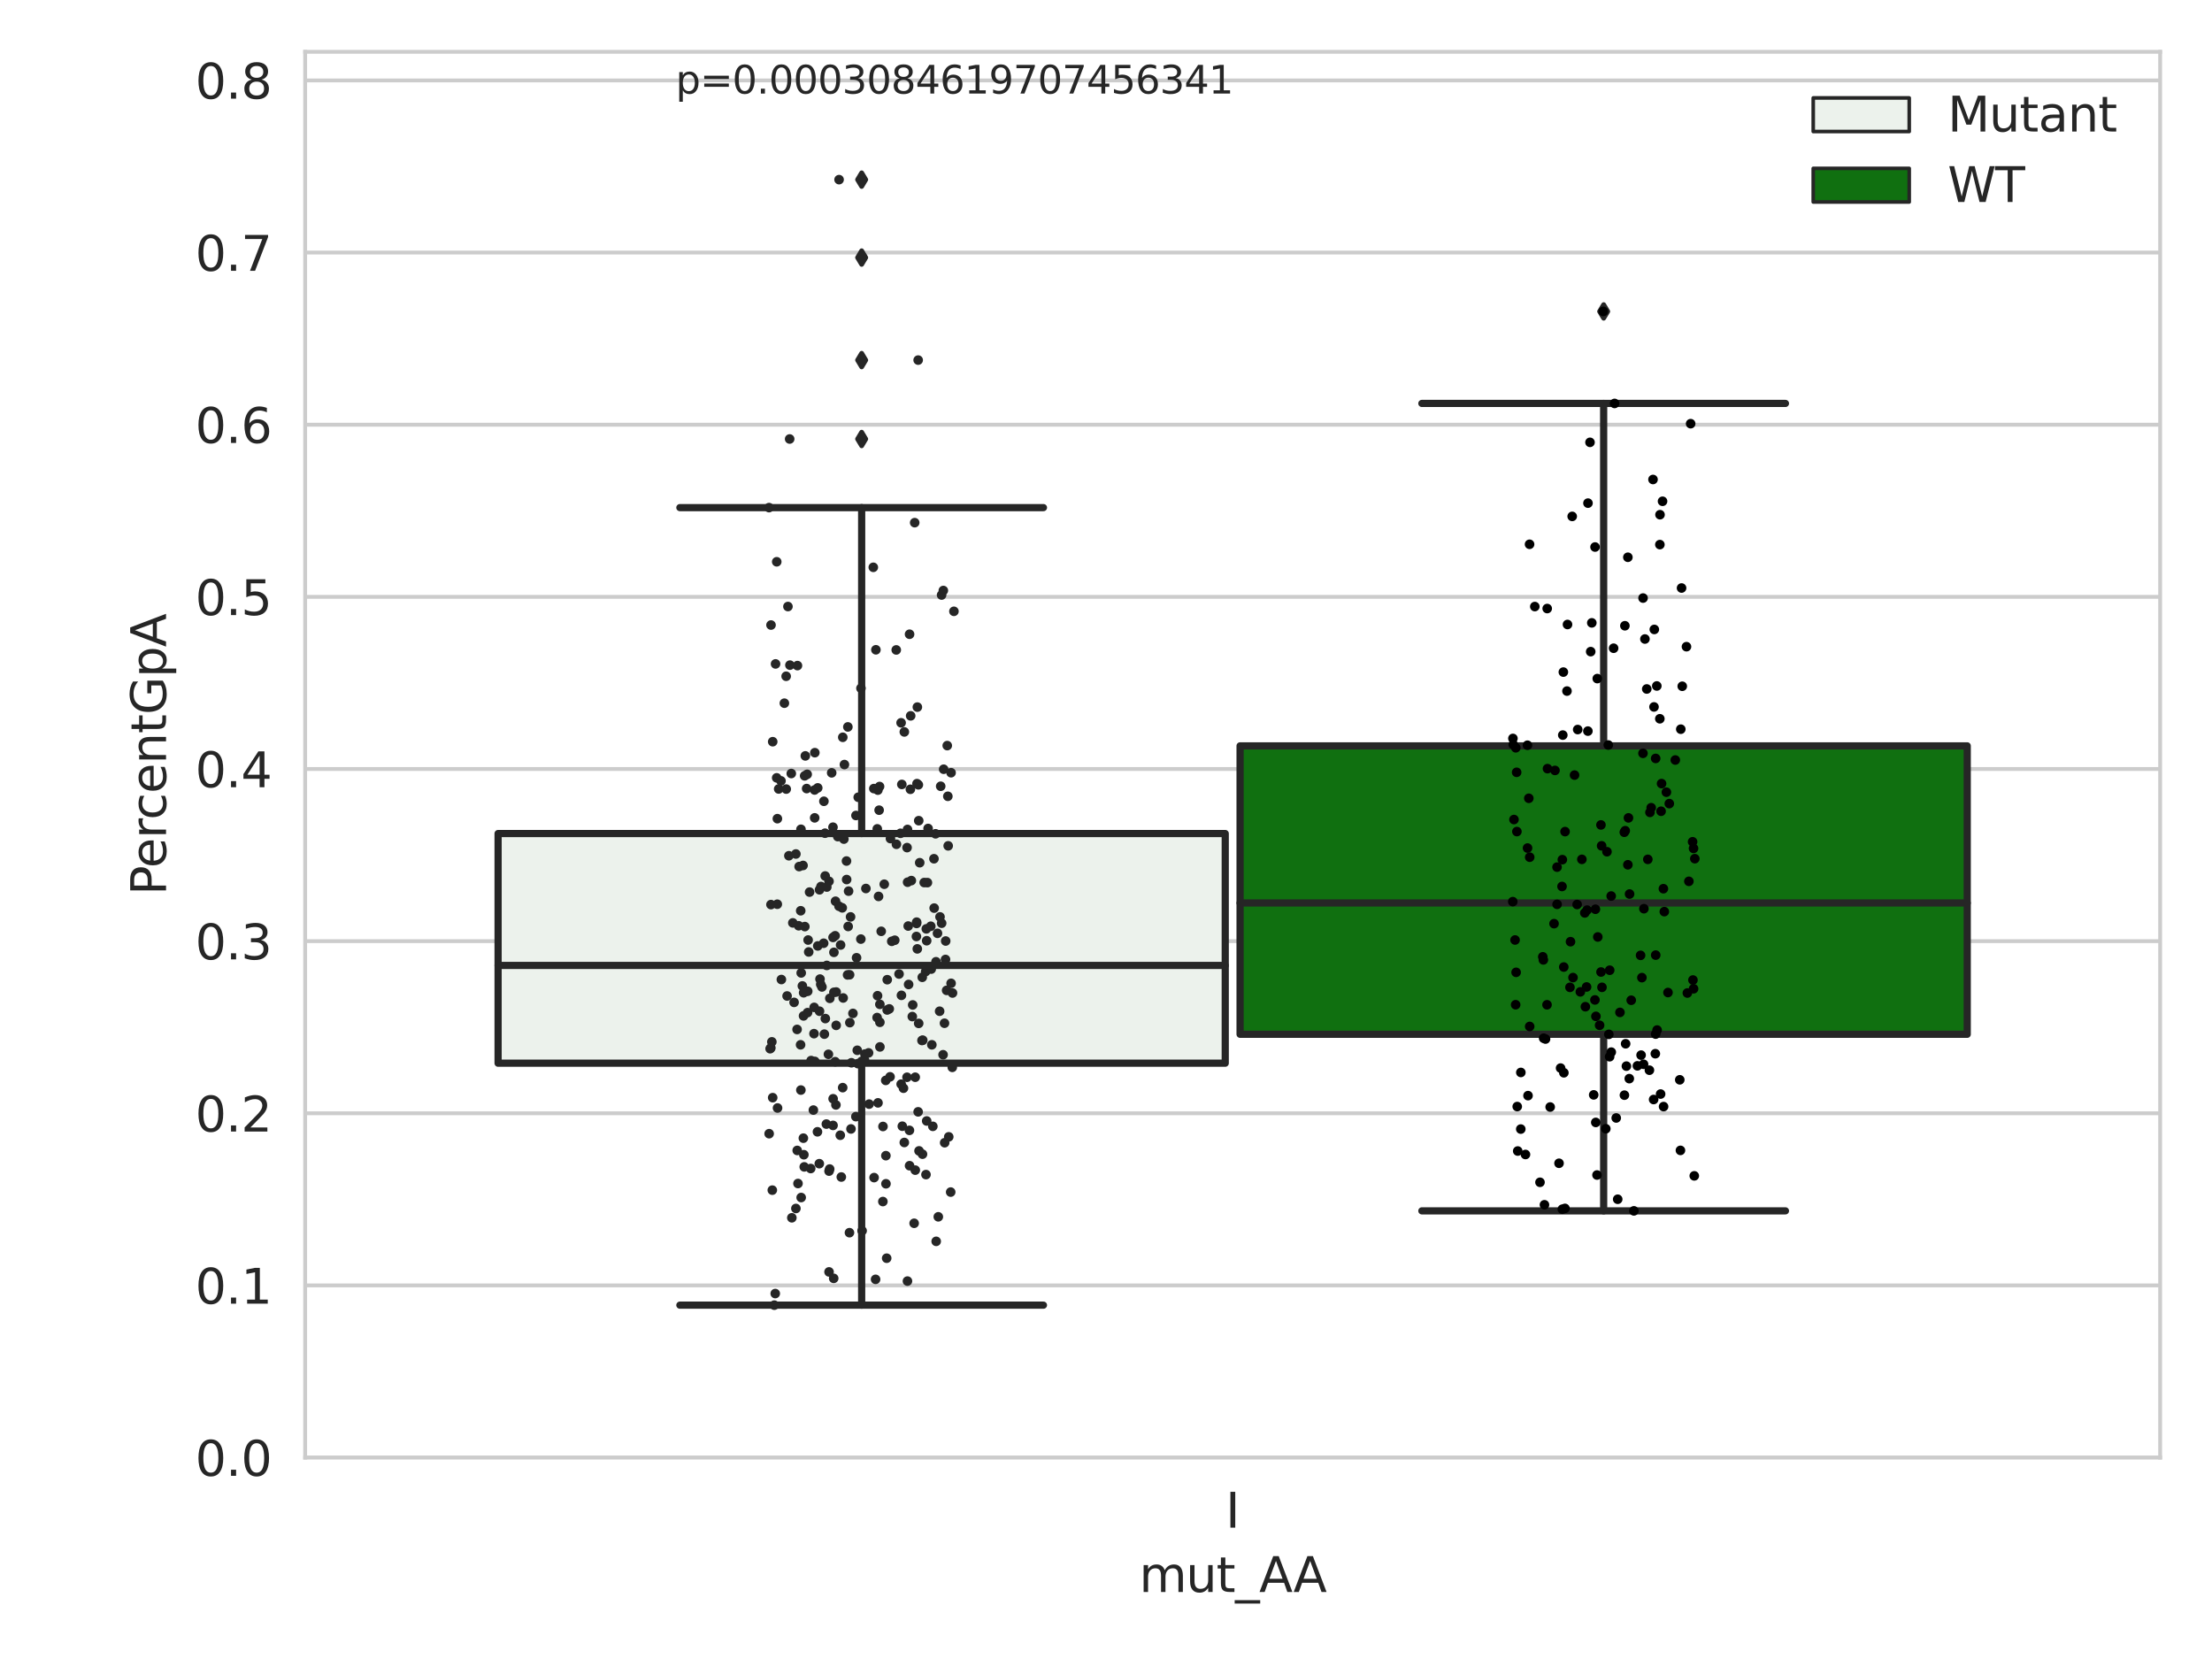 <?xml version="1.0" encoding="utf-8" standalone="no"?>
<!DOCTYPE svg PUBLIC "-//W3C//DTD SVG 1.1//EN"
  "http://www.w3.org/Graphics/SVG/1.1/DTD/svg11.dtd">
<svg xmlns:xlink="http://www.w3.org/1999/xlink" width="460.8pt" height="345.6pt" viewBox="0 0 460.8 345.6" xmlns="http://www.w3.org/2000/svg" version="1.1">
 <defs>
  <style type="text/css">*{stroke-linejoin: round; stroke-linecap: butt}</style>
 </defs>
 <g id="figure_1">
  <g id="patch_1">
   <path d="M 0 345.6 
L 460.8 345.6 
L 460.8 0 
L 0 0 
z
" style="fill: #ffffff"/>
  </g>
  <g id="axes_1">
   <g id="patch_2">
    <path d="M 63.571 303.64 
L 450 303.64 
L 450 10.8 
L 63.571 10.8 
z
" style="fill: #ffffff"/>
   </g>
   <g id="matplotlib.axis_1">
    <g id="xtick_1">
     <g id="text_1">
      <!-- I -->
      <g style="fill: #262626" transform="translate(255.311 318.238)scale(0.1 -0.1)">
       <defs>
        <path id="DejaVuSans-49" d="M 628 4666 
L 1259 4666 
L 1259 0 
L 628 0 
L 628 4666 
z
" transform="scale(0.016)"/>
       </defs>
       <use xlink:href="#DejaVuSans-49"/>
      </g>
     </g>
    </g>
    <g id="text_2">
     <!-- mut_AA -->
     <g style="fill: #262626" transform="translate(237.308 331.638)scale(0.1 -0.1)">
      <defs>
       <path id="DejaVuSans-6d" d="M 3328 2828 
Q 3544 3216 3844 3400 
Q 4144 3584 4550 3584 
Q 5097 3584 5394 3201 
Q 5691 2819 5691 2113 
L 5691 0 
L 5113 0 
L 5113 2094 
Q 5113 2597 4934 2840 
Q 4756 3084 4391 3084 
Q 3944 3084 3684 2787 
Q 3425 2491 3425 1978 
L 3425 0 
L 2847 0 
L 2847 2094 
Q 2847 2600 2669 2842 
Q 2491 3084 2119 3084 
Q 1678 3084 1418 2786 
Q 1159 2488 1159 1978 
L 1159 0 
L 581 0 
L 581 3500 
L 1159 3500 
L 1159 2956 
Q 1356 3278 1631 3431 
Q 1906 3584 2284 3584 
Q 2666 3584 2933 3390 
Q 3200 3197 3328 2828 
z
" transform="scale(0.016)"/>
       <path id="DejaVuSans-75" d="M 544 1381 
L 544 3500 
L 1119 3500 
L 1119 1403 
Q 1119 906 1312 657 
Q 1506 409 1894 409 
Q 2359 409 2629 706 
Q 2900 1003 2900 1516 
L 2900 3500 
L 3475 3500 
L 3475 0 
L 2900 0 
L 2900 538 
Q 2691 219 2414 64 
Q 2138 -91 1772 -91 
Q 1169 -91 856 284 
Q 544 659 544 1381 
z
M 1991 3584 
L 1991 3584 
z
" transform="scale(0.016)"/>
       <path id="DejaVuSans-74" d="M 1172 4494 
L 1172 3500 
L 2356 3500 
L 2356 3053 
L 1172 3053 
L 1172 1153 
Q 1172 725 1289 603 
Q 1406 481 1766 481 
L 2356 481 
L 2356 0 
L 1766 0 
Q 1100 0 847 248 
Q 594 497 594 1153 
L 594 3053 
L 172 3053 
L 172 3500 
L 594 3500 
L 594 4494 
L 1172 4494 
z
" transform="scale(0.016)"/>
       <path id="DejaVuSans-5f" d="M 3263 -1063 
L 3263 -1509 
L -63 -1509 
L -63 -1063 
L 3263 -1063 
z
" transform="scale(0.016)"/>
       <path id="DejaVuSans-41" d="M 2188 4044 
L 1331 1722 
L 3047 1722 
L 2188 4044 
z
M 1831 4666 
L 2547 4666 
L 4325 0 
L 3669 0 
L 3244 1197 
L 1141 1197 
L 716 0 
L 50 0 
L 1831 4666 
z
" transform="scale(0.016)"/>
      </defs>
      <use xlink:href="#DejaVuSans-6d"/>
      <use xlink:href="#DejaVuSans-75" x="97.412"/>
      <use xlink:href="#DejaVuSans-74" x="160.791"/>
      <use xlink:href="#DejaVuSans-5f" x="200"/>
      <use xlink:href="#DejaVuSans-41" x="250"/>
      <use xlink:href="#DejaVuSans-41" x="321.158"/>
     </g>
    </g>
   </g>
   <g id="matplotlib.axis_2">
    <g id="ytick_1">
     <g id="line2d_1">
      <path d="M 63.571 303.64 
L 450 303.64 
" clip-path="url(#pb7b6b758b7)" style="fill: none; stroke: #cccccc; stroke-width: 0.8; stroke-linecap: round"/>
     </g>
     <g id="text_3">
      <!-- 0.0 -->
      <g style="fill: #262626" transform="translate(40.668 307.439)scale(0.1 -0.1)">
       <defs>
        <path id="DejaVuSans-30" d="M 2034 4250 
Q 1547 4250 1301 3770 
Q 1056 3291 1056 2328 
Q 1056 1369 1301 889 
Q 1547 409 2034 409 
Q 2525 409 2770 889 
Q 3016 1369 3016 2328 
Q 3016 3291 2770 3770 
Q 2525 4250 2034 4250 
z
M 2034 4750 
Q 2819 4750 3233 4129 
Q 3647 3509 3647 2328 
Q 3647 1150 3233 529 
Q 2819 -91 2034 -91 
Q 1250 -91 836 529 
Q 422 1150 422 2328 
Q 422 3509 836 4129 
Q 1250 4750 2034 4750 
z
" transform="scale(0.016)"/>
        <path id="DejaVuSans-2e" d="M 684 794 
L 1344 794 
L 1344 0 
L 684 0 
L 684 794 
z
" transform="scale(0.016)"/>
       </defs>
       <use xlink:href="#DejaVuSans-30"/>
       <use xlink:href="#DejaVuSans-2e" x="63.623"/>
       <use xlink:href="#DejaVuSans-30" x="95.41"/>
      </g>
     </g>
    </g>
    <g id="ytick_2">
     <g id="line2d_2">
      <path d="M 63.571 267.779 
L 450 267.779 
" clip-path="url(#pb7b6b758b7)" style="fill: none; stroke: #cccccc; stroke-width: 0.8; stroke-linecap: round"/>
     </g>
     <g id="text_4">
      <!-- 0.1 -->
      <g style="fill: #262626" transform="translate(40.668 271.578)scale(0.1 -0.1)">
       <defs>
        <path id="DejaVuSans-31" d="M 794 531 
L 1825 531 
L 1825 4091 
L 703 3866 
L 703 4441 
L 1819 4666 
L 2450 4666 
L 2450 531 
L 3481 531 
L 3481 0 
L 794 0 
L 794 531 
z
" transform="scale(0.016)"/>
       </defs>
       <use xlink:href="#DejaVuSans-30"/>
       <use xlink:href="#DejaVuSans-2e" x="63.623"/>
       <use xlink:href="#DejaVuSans-31" x="95.41"/>
      </g>
     </g>
    </g>
    <g id="ytick_3">
     <g id="line2d_3">
      <path d="M 63.571 231.918 
L 450 231.918 
" clip-path="url(#pb7b6b758b7)" style="fill: none; stroke: #cccccc; stroke-width: 0.8; stroke-linecap: round"/>
     </g>
     <g id="text_5">
      <!-- 0.2 -->
      <g style="fill: #262626" transform="translate(40.668 235.717)scale(0.1 -0.1)">
       <defs>
        <path id="DejaVuSans-32" d="M 1228 531 
L 3431 531 
L 3431 0 
L 469 0 
L 469 531 
Q 828 903 1448 1529 
Q 2069 2156 2228 2338 
Q 2531 2678 2651 2914 
Q 2772 3150 2772 3378 
Q 2772 3750 2511 3984 
Q 2250 4219 1831 4219 
Q 1534 4219 1204 4116 
Q 875 4013 500 3803 
L 500 4441 
Q 881 4594 1212 4672 
Q 1544 4750 1819 4750 
Q 2544 4750 2975 4387 
Q 3406 4025 3406 3419 
Q 3406 3131 3298 2873 
Q 3191 2616 2906 2266 
Q 2828 2175 2409 1742 
Q 1991 1309 1228 531 
z
" transform="scale(0.016)"/>
       </defs>
       <use xlink:href="#DejaVuSans-30"/>
       <use xlink:href="#DejaVuSans-2e" x="63.623"/>
       <use xlink:href="#DejaVuSans-32" x="95.41"/>
      </g>
     </g>
    </g>
    <g id="ytick_4">
     <g id="line2d_4">
      <path d="M 63.571 196.056 
L 450 196.056 
" clip-path="url(#pb7b6b758b7)" style="fill: none; stroke: #cccccc; stroke-width: 0.8; stroke-linecap: round"/>
     </g>
     <g id="text_6">
      <!-- 0.3 -->
      <g style="fill: #262626" transform="translate(40.668 199.856)scale(0.1 -0.1)">
       <defs>
        <path id="DejaVuSans-33" d="M 2597 2516 
Q 3050 2419 3304 2112 
Q 3559 1806 3559 1356 
Q 3559 666 3084 287 
Q 2609 -91 1734 -91 
Q 1441 -91 1130 -33 
Q 819 25 488 141 
L 488 750 
Q 750 597 1062 519 
Q 1375 441 1716 441 
Q 2309 441 2620 675 
Q 2931 909 2931 1356 
Q 2931 1769 2642 2001 
Q 2353 2234 1838 2234 
L 1294 2234 
L 1294 2753 
L 1863 2753 
Q 2328 2753 2575 2939 
Q 2822 3125 2822 3475 
Q 2822 3834 2567 4026 
Q 2313 4219 1838 4219 
Q 1578 4219 1281 4162 
Q 984 4106 628 3988 
L 628 4550 
Q 988 4650 1302 4700 
Q 1616 4750 1894 4750 
Q 2613 4750 3031 4423 
Q 3450 4097 3450 3541 
Q 3450 3153 3228 2886 
Q 3006 2619 2597 2516 
z
" transform="scale(0.016)"/>
       </defs>
       <use xlink:href="#DejaVuSans-30"/>
       <use xlink:href="#DejaVuSans-2e" x="63.623"/>
       <use xlink:href="#DejaVuSans-33" x="95.41"/>
      </g>
     </g>
    </g>
    <g id="ytick_5">
     <g id="line2d_5">
      <path d="M 63.571 160.195 
L 450 160.195 
" clip-path="url(#pb7b6b758b7)" style="fill: none; stroke: #cccccc; stroke-width: 0.8; stroke-linecap: round"/>
     </g>
     <g id="text_7">
      <!-- 0.4 -->
      <g style="fill: #262626" transform="translate(40.668 163.994)scale(0.1 -0.1)">
       <defs>
        <path id="DejaVuSans-34" d="M 2419 4116 
L 825 1625 
L 2419 1625 
L 2419 4116 
z
M 2253 4666 
L 3047 4666 
L 3047 1625 
L 3713 1625 
L 3713 1100 
L 3047 1100 
L 3047 0 
L 2419 0 
L 2419 1100 
L 313 1100 
L 313 1709 
L 2253 4666 
z
" transform="scale(0.016)"/>
       </defs>
       <use xlink:href="#DejaVuSans-30"/>
       <use xlink:href="#DejaVuSans-2e" x="63.623"/>
       <use xlink:href="#DejaVuSans-34" x="95.41"/>
      </g>
     </g>
    </g>
    <g id="ytick_6">
     <g id="line2d_6">
      <path d="M 63.571 124.334 
L 450 124.334 
" clip-path="url(#pb7b6b758b7)" style="fill: none; stroke: #cccccc; stroke-width: 0.8; stroke-linecap: round"/>
     </g>
     <g id="text_8">
      <!-- 0.5 -->
      <g style="fill: #262626" transform="translate(40.668 128.133)scale(0.1 -0.1)">
       <defs>
        <path id="DejaVuSans-35" d="M 691 4666 
L 3169 4666 
L 3169 4134 
L 1269 4134 
L 1269 2991 
Q 1406 3038 1543 3061 
Q 1681 3084 1819 3084 
Q 2600 3084 3056 2656 
Q 3513 2228 3513 1497 
Q 3513 744 3044 326 
Q 2575 -91 1722 -91 
Q 1428 -91 1123 -41 
Q 819 9 494 109 
L 494 744 
Q 775 591 1075 516 
Q 1375 441 1709 441 
Q 2250 441 2565 725 
Q 2881 1009 2881 1497 
Q 2881 1984 2565 2268 
Q 2250 2553 1709 2553 
Q 1456 2553 1204 2497 
Q 953 2441 691 2322 
L 691 4666 
z
" transform="scale(0.016)"/>
       </defs>
       <use xlink:href="#DejaVuSans-30"/>
       <use xlink:href="#DejaVuSans-2e" x="63.623"/>
       <use xlink:href="#DejaVuSans-35" x="95.41"/>
      </g>
     </g>
    </g>
    <g id="ytick_7">
     <g id="line2d_7">
      <path d="M 63.571 88.473 
L 450 88.473 
" clip-path="url(#pb7b6b758b7)" style="fill: none; stroke: #cccccc; stroke-width: 0.8; stroke-linecap: round"/>
     </g>
     <g id="text_9">
      <!-- 0.6 -->
      <g style="fill: #262626" transform="translate(40.668 92.272)scale(0.1 -0.1)">
       <defs>
        <path id="DejaVuSans-36" d="M 2113 2584 
Q 1688 2584 1439 2293 
Q 1191 2003 1191 1497 
Q 1191 994 1439 701 
Q 1688 409 2113 409 
Q 2538 409 2786 701 
Q 3034 994 3034 1497 
Q 3034 2003 2786 2293 
Q 2538 2584 2113 2584 
z
M 3366 4563 
L 3366 3988 
Q 3128 4100 2886 4159 
Q 2644 4219 2406 4219 
Q 1781 4219 1451 3797 
Q 1122 3375 1075 2522 
Q 1259 2794 1537 2939 
Q 1816 3084 2150 3084 
Q 2853 3084 3261 2657 
Q 3669 2231 3669 1497 
Q 3669 778 3244 343 
Q 2819 -91 2113 -91 
Q 1303 -91 875 529 
Q 447 1150 447 2328 
Q 447 3434 972 4092 
Q 1497 4750 2381 4750 
Q 2619 4750 2861 4703 
Q 3103 4656 3366 4563 
z
" transform="scale(0.016)"/>
       </defs>
       <use xlink:href="#DejaVuSans-30"/>
       <use xlink:href="#DejaVuSans-2e" x="63.623"/>
       <use xlink:href="#DejaVuSans-36" x="95.41"/>
      </g>
     </g>
    </g>
    <g id="ytick_8">
     <g id="line2d_8">
      <path d="M 63.571 52.612 
L 450 52.612 
" clip-path="url(#pb7b6b758b7)" style="fill: none; stroke: #cccccc; stroke-width: 0.8; stroke-linecap: round"/>
     </g>
     <g id="text_10">
      <!-- 0.7 -->
      <g style="fill: #262626" transform="translate(40.668 56.411)scale(0.1 -0.1)">
       <defs>
        <path id="DejaVuSans-37" d="M 525 4666 
L 3525 4666 
L 3525 4397 
L 1831 0 
L 1172 0 
L 2766 4134 
L 525 4134 
L 525 4666 
z
" transform="scale(0.016)"/>
       </defs>
       <use xlink:href="#DejaVuSans-30"/>
       <use xlink:href="#DejaVuSans-2e" x="63.623"/>
       <use xlink:href="#DejaVuSans-37" x="95.41"/>
      </g>
     </g>
    </g>
    <g id="ytick_9">
     <g id="line2d_9">
      <path d="M 63.571 16.751 
L 450 16.751 
" clip-path="url(#pb7b6b758b7)" style="fill: none; stroke: #cccccc; stroke-width: 0.8; stroke-linecap: round"/>
     </g>
     <g id="text_11">
      <!-- 0.8 -->
      <g style="fill: #262626" transform="translate(40.668 20.55)scale(0.1 -0.1)">
       <defs>
        <path id="DejaVuSans-38" d="M 2034 2216 
Q 1584 2216 1326 1975 
Q 1069 1734 1069 1313 
Q 1069 891 1326 650 
Q 1584 409 2034 409 
Q 2484 409 2743 651 
Q 3003 894 3003 1313 
Q 3003 1734 2745 1975 
Q 2488 2216 2034 2216 
z
M 1403 2484 
Q 997 2584 770 2862 
Q 544 3141 544 3541 
Q 544 4100 942 4425 
Q 1341 4750 2034 4750 
Q 2731 4750 3128 4425 
Q 3525 4100 3525 3541 
Q 3525 3141 3298 2862 
Q 3072 2584 2669 2484 
Q 3125 2378 3379 2068 
Q 3634 1759 3634 1313 
Q 3634 634 3220 271 
Q 2806 -91 2034 -91 
Q 1263 -91 848 271 
Q 434 634 434 1313 
Q 434 1759 690 2068 
Q 947 2378 1403 2484 
z
M 1172 3481 
Q 1172 3119 1398 2916 
Q 1625 2713 2034 2713 
Q 2441 2713 2670 2916 
Q 2900 3119 2900 3481 
Q 2900 3844 2670 4047 
Q 2441 4250 2034 4250 
Q 1625 4250 1398 4047 
Q 1172 3844 1172 3481 
z
" transform="scale(0.016)"/>
       </defs>
       <use xlink:href="#DejaVuSans-30"/>
       <use xlink:href="#DejaVuSans-2e" x="63.623"/>
       <use xlink:href="#DejaVuSans-38" x="95.41"/>
      </g>
     </g>
    </g>
    <g id="text_12">
     <!-- PercentGpA -->
     <g style="fill: #262626" transform="translate(34.588 186.497)rotate(-90)scale(0.1 -0.1)">
      <defs>
       <path id="DejaVuSans-50" d="M 1259 4147 
L 1259 2394 
L 2053 2394 
Q 2494 2394 2734 2622 
Q 2975 2850 2975 3272 
Q 2975 3691 2734 3919 
Q 2494 4147 2053 4147 
L 1259 4147 
z
M 628 4666 
L 2053 4666 
Q 2838 4666 3239 4311 
Q 3641 3956 3641 3272 
Q 3641 2581 3239 2228 
Q 2838 1875 2053 1875 
L 1259 1875 
L 1259 0 
L 628 0 
L 628 4666 
z
" transform="scale(0.016)"/>
       <path id="DejaVuSans-65" d="M 3597 1894 
L 3597 1613 
L 953 1613 
Q 991 1019 1311 708 
Q 1631 397 2203 397 
Q 2534 397 2845 478 
Q 3156 559 3463 722 
L 3463 178 
Q 3153 47 2828 -22 
Q 2503 -91 2169 -91 
Q 1331 -91 842 396 
Q 353 884 353 1716 
Q 353 2575 817 3079 
Q 1281 3584 2069 3584 
Q 2775 3584 3186 3129 
Q 3597 2675 3597 1894 
z
M 3022 2063 
Q 3016 2534 2758 2815 
Q 2500 3097 2075 3097 
Q 1594 3097 1305 2825 
Q 1016 2553 972 2059 
L 3022 2063 
z
" transform="scale(0.016)"/>
       <path id="DejaVuSans-72" d="M 2631 2963 
Q 2534 3019 2420 3045 
Q 2306 3072 2169 3072 
Q 1681 3072 1420 2755 
Q 1159 2438 1159 1844 
L 1159 0 
L 581 0 
L 581 3500 
L 1159 3500 
L 1159 2956 
Q 1341 3275 1631 3429 
Q 1922 3584 2338 3584 
Q 2397 3584 2469 3576 
Q 2541 3569 2628 3553 
L 2631 2963 
z
" transform="scale(0.016)"/>
       <path id="DejaVuSans-63" d="M 3122 3366 
L 3122 2828 
Q 2878 2963 2633 3030 
Q 2388 3097 2138 3097 
Q 1578 3097 1268 2742 
Q 959 2388 959 1747 
Q 959 1106 1268 751 
Q 1578 397 2138 397 
Q 2388 397 2633 464 
Q 2878 531 3122 666 
L 3122 134 
Q 2881 22 2623 -34 
Q 2366 -91 2075 -91 
Q 1284 -91 818 406 
Q 353 903 353 1747 
Q 353 2603 823 3093 
Q 1294 3584 2113 3584 
Q 2378 3584 2631 3529 
Q 2884 3475 3122 3366 
z
" transform="scale(0.016)"/>
       <path id="DejaVuSans-6e" d="M 3513 2113 
L 3513 0 
L 2938 0 
L 2938 2094 
Q 2938 2591 2744 2837 
Q 2550 3084 2163 3084 
Q 1697 3084 1428 2787 
Q 1159 2491 1159 1978 
L 1159 0 
L 581 0 
L 581 3500 
L 1159 3500 
L 1159 2956 
Q 1366 3272 1645 3428 
Q 1925 3584 2291 3584 
Q 2894 3584 3203 3211 
Q 3513 2838 3513 2113 
z
" transform="scale(0.016)"/>
       <path id="DejaVuSans-47" d="M 3809 666 
L 3809 1919 
L 2778 1919 
L 2778 2438 
L 4434 2438 
L 4434 434 
Q 4069 175 3628 42 
Q 3188 -91 2688 -91 
Q 1594 -91 976 548 
Q 359 1188 359 2328 
Q 359 3472 976 4111 
Q 1594 4750 2688 4750 
Q 3144 4750 3555 4637 
Q 3966 4525 4313 4306 
L 4313 3634 
Q 3963 3931 3569 4081 
Q 3175 4231 2741 4231 
Q 1884 4231 1454 3753 
Q 1025 3275 1025 2328 
Q 1025 1384 1454 906 
Q 1884 428 2741 428 
Q 3075 428 3337 486 
Q 3600 544 3809 666 
z
" transform="scale(0.016)"/>
       <path id="DejaVuSans-70" d="M 1159 525 
L 1159 -1331 
L 581 -1331 
L 581 3500 
L 1159 3500 
L 1159 2969 
Q 1341 3281 1617 3432 
Q 1894 3584 2278 3584 
Q 2916 3584 3314 3078 
Q 3713 2572 3713 1747 
Q 3713 922 3314 415 
Q 2916 -91 2278 -91 
Q 1894 -91 1617 61 
Q 1341 213 1159 525 
z
M 3116 1747 
Q 3116 2381 2855 2742 
Q 2594 3103 2138 3103 
Q 1681 3103 1420 2742 
Q 1159 2381 1159 1747 
Q 1159 1113 1420 752 
Q 1681 391 2138 391 
Q 2594 391 2855 752 
Q 3116 1113 3116 1747 
z
" transform="scale(0.016)"/>
      </defs>
      <use xlink:href="#DejaVuSans-50"/>
      <use xlink:href="#DejaVuSans-65" x="56.678"/>
      <use xlink:href="#DejaVuSans-72" x="118.201"/>
      <use xlink:href="#DejaVuSans-63" x="157.064"/>
      <use xlink:href="#DejaVuSans-65" x="212.045"/>
      <use xlink:href="#DejaVuSans-6e" x="273.568"/>
      <use xlink:href="#DejaVuSans-74" x="336.947"/>
      <use xlink:href="#DejaVuSans-47" x="376.156"/>
      <use xlink:href="#DejaVuSans-70" x="453.646"/>
      <use xlink:href="#DejaVuSans-41" x="517.123"/>
     </g>
    </g>
   </g>
   <g id="patch_3">
    <path d="M 103.76 221.484 
L 255.24 221.484 
L 255.24 173.642 
L 103.76 173.642 
L 103.76 221.484 
z
" clip-path="url(#pb7b6b758b7)" style="fill: #ecf2ec; stroke: #262626; stroke-width: 1.5; stroke-linejoin: miter"/>
   </g>
   <g id="patch_4">
    <path d="M 258.331 215.461 
L 409.811 215.461 
L 409.811 155.377 
L 258.331 155.377 
L 258.331 215.461 
z
" clip-path="url(#pb7b6b758b7)" style="fill: #107010; stroke: #262626; stroke-width: 1.5; stroke-linejoin: miter"/>
   </g>
   <g id="patch_5">
    <path d="M 256.786 303.64 
L 256.786 303.64 
L 256.786 303.64 
L 256.786 303.64 
z
" clip-path="url(#pb7b6b758b7)" style="fill: #ecf2ec; stroke: #262626; stroke-width: 0.75; stroke-linejoin: miter"/>
   </g>
   <g id="patch_6">
    <path d="M 256.786 303.64 
L 256.786 303.64 
L 256.786 303.64 
L 256.786 303.64 
z
" clip-path="url(#pb7b6b758b7)" style="fill: #107010; stroke: #262626; stroke-width: 0.75; stroke-linejoin: miter"/>
   </g>
   <g id="PathCollection_1"/>
   <g id="PathCollection_2"/>
   <g id="line2d_10">
    <path d="M 179.5 221.484 
L 179.5 271.888 
" clip-path="url(#pb7b6b758b7)" style="fill: none; stroke: #262626; stroke-width: 1.5; stroke-linecap: round"/>
   </g>
   <g id="line2d_11">
    <path d="M 179.5 173.642 
L 179.5 105.746 
" clip-path="url(#pb7b6b758b7)" style="fill: none; stroke: #262626; stroke-width: 1.5; stroke-linecap: round"/>
   </g>
   <g id="line2d_12">
    <path d="M 141.63 271.888 
L 217.37 271.888 
" clip-path="url(#pb7b6b758b7)" style="fill: none; stroke: #262626; stroke-width: 1.5; stroke-linecap: round"/>
   </g>
   <g id="line2d_13">
    <path d="M 141.63 105.746 
L 217.37 105.746 
" clip-path="url(#pb7b6b758b7)" style="fill: none; stroke: #262626; stroke-width: 1.5; stroke-linecap: round"/>
   </g>
   <g id="line2d_14">
    <defs>
     <path id="m6c7d4cd6dc" d="M -0 1.414 
L 0.849 0 
L 0 -1.414 
L -0.849 -0 
z
" style="stroke: #262626; stroke-linejoin: miter"/>
    </defs>
    <g clip-path="url(#pb7b6b758b7)">
     <use xlink:href="#m6c7d4cd6dc" x="179.5" y="91.451" style="fill: #262626; stroke: #262626; stroke-linejoin: miter"/>
     <use xlink:href="#m6c7d4cd6dc" x="179.5" y="53.656" style="fill: #262626; stroke: #262626; stroke-linejoin: miter"/>
     <use xlink:href="#m6c7d4cd6dc" x="179.5" y="37.422" style="fill: #262626; stroke: #262626; stroke-linejoin: miter"/>
     <use xlink:href="#m6c7d4cd6dc" x="179.5" y="75.015" style="fill: #262626; stroke: #262626; stroke-linejoin: miter"/>
    </g>
   </g>
   <g id="line2d_15">
    <path d="M 334.071 215.461 
L 334.071 252.243 
" clip-path="url(#pb7b6b758b7)" style="fill: none; stroke: #262626; stroke-width: 1.5; stroke-linecap: round"/>
   </g>
   <g id="line2d_16">
    <path d="M 334.071 155.377 
L 334.071 84.043 
" clip-path="url(#pb7b6b758b7)" style="fill: none; stroke: #262626; stroke-width: 1.5; stroke-linecap: round"/>
   </g>
   <g id="line2d_17">
    <path d="M 296.201 252.243 
L 371.941 252.243 
" clip-path="url(#pb7b6b758b7)" style="fill: none; stroke: #262626; stroke-width: 1.5; stroke-linecap: round"/>
   </g>
   <g id="line2d_18">
    <path d="M 296.201 84.043 
L 371.941 84.043 
" clip-path="url(#pb7b6b758b7)" style="fill: none; stroke: #262626; stroke-width: 1.5; stroke-linecap: round"/>
   </g>
   <g id="line2d_19">
    <g clip-path="url(#pb7b6b758b7)">
     <use xlink:href="#m6c7d4cd6dc" x="334.071" y="64.876" style="fill: #262626; stroke: #262626; stroke-linejoin: miter"/>
    </g>
   </g>
   <g id="line2d_20">
    <path d="M 103.76 201.115 
L 255.24 201.115 
" clip-path="url(#pb7b6b758b7)" style="fill: none; stroke: #262626; stroke-width: 1.5; stroke-linecap: round"/>
   </g>
   <g id="line2d_21">
    <path d="M 258.331 188.109 
L 409.811 188.109 
" clip-path="url(#pb7b6b758b7)" style="fill: none; stroke: #262626; stroke-width: 1.5; stroke-linecap: round"/>
   </g>
   <g id="patch_7">
    <path d="M 63.571 303.64 
L 63.571 10.8 
" style="fill: none; stroke: #cccccc; stroke-width: 0.8; stroke-linejoin: miter; stroke-linecap: square"/>
   </g>
   <g id="patch_8">
    <path d="M 450 303.64 
L 450 10.8 
" style="fill: none; stroke: #cccccc; stroke-width: 0.8; stroke-linejoin: miter; stroke-linecap: square"/>
   </g>
   <g id="patch_9">
    <path d="M 63.571 303.64 
L 450 303.64 
" style="fill: none; stroke: #cccccc; stroke-width: 0.8; stroke-linejoin: miter; stroke-linecap: square"/>
   </g>
   <g id="patch_10">
    <path d="M 63.571 10.8 
L 450 10.8 
" style="fill: none; stroke: #cccccc; stroke-width: 0.8; stroke-linejoin: miter; stroke-linecap: square"/>
   </g>
   <g id="PathCollection_3">
    <defs>
     <path id="C0_0_1fda23b44b" d="M 0 1 
C 0.265 1 0.52 0.895 0.707 0.707 
C 0.895 0.52 1 0.265 1 -0 
C 1 -0.265 0.895 -0.52 0.707 -0.707 
C 0.52 -0.895 0.265 -1 0 -1 
C -0.265 -1 -0.52 -0.895 -0.707 -0.707 
C -0.895 -0.52 -1 -0.265 -1 0 
C -1 0.265 -0.895 0.52 -0.707 0.707 
C -0.52 0.895 -0.265 1 0 1 
z
"/>
    </defs>
    <g clip-path="url(#pb7b6b758b7)">
     <use xlink:href="#C0_0_1fda23b44b" x="192.066" y="216.754" style="fill: #262626"/>
    </g>
    <g clip-path="url(#pb7b6b758b7)">
     <use xlink:href="#C0_0_1fda23b44b" x="175.648" y="207.894" style="fill: #262626"/>
    </g>
    <g clip-path="url(#pb7b6b758b7)">
     <use xlink:href="#C0_0_1fda23b44b" x="172.149" y="234.167" style="fill: #262626"/>
    </g>
    <g clip-path="url(#pb7b6b758b7)">
     <use xlink:href="#C0_0_1fda23b44b" x="195.467" y="253.482" style="fill: #262626"/>
    </g>
    <g clip-path="url(#pb7b6b758b7)">
     <use xlink:href="#C0_0_1fda23b44b" x="160.203" y="105.746" style="fill: #262626"/>
    </g>
    <g clip-path="url(#pb7b6b758b7)">
     <use xlink:href="#C0_0_1fda23b44b" x="194.121" y="217.651" style="fill: #262626"/>
    </g>
    <g clip-path="url(#pb7b6b758b7)">
     <use xlink:href="#C0_0_1fda23b44b" x="190.957" y="192.102" style="fill: #262626"/>
    </g>
    <g clip-path="url(#pb7b6b758b7)">
     <use xlink:href="#C0_0_1fda23b44b" x="183.021" y="186.74" style="fill: #262626"/>
    </g>
    <g clip-path="url(#pb7b6b758b7)">
     <use xlink:href="#C0_0_1fda23b44b" x="167.356" y="237.102" style="fill: #262626"/>
    </g>
    <g clip-path="url(#pb7b6b758b7)">
     <use xlink:href="#C0_0_1fda23b44b" x="170.673" y="242.416" style="fill: #262626"/>
    </g>
    <g clip-path="url(#pb7b6b758b7)">
     <use xlink:href="#C0_0_1fda23b44b" x="173.723" y="198.391" style="fill: #262626"/>
    </g>
    <g clip-path="url(#pb7b6b758b7)">
     <use xlink:href="#C0_0_1fda23b44b" x="173.977" y="194.937" style="fill: #262626"/>
    </g>
    <g clip-path="url(#pb7b6b758b7)">
     <use xlink:href="#C0_0_1fda23b44b" x="184.812" y="210.394" style="fill: #262626"/>
    </g>
    <g clip-path="url(#pb7b6b758b7)">
     <use xlink:href="#C0_0_1fda23b44b" x="185.415" y="224.321" style="fill: #262626"/>
    </g>
    <g clip-path="url(#pb7b6b758b7)">
     <use xlink:href="#C0_0_1fda23b44b" x="177.188" y="191.005" style="fill: #262626"/>
    </g>
    <g clip-path="url(#pb7b6b758b7)">
     <use xlink:href="#C0_0_1fda23b44b" x="167.411" y="206.811" style="fill: #262626"/>
    </g>
    <g clip-path="url(#pb7b6b758b7)">
     <use xlink:href="#C0_0_1fda23b44b" x="192.9" y="244.69" style="fill: #262626"/>
    </g>
    <g clip-path="url(#pb7b6b758b7)">
     <use xlink:href="#C0_0_1fda23b44b" x="196.754" y="213.159" style="fill: #262626"/>
    </g>
    <g clip-path="url(#pb7b6b758b7)">
     <use xlink:href="#C0_0_1fda23b44b" x="190.05" y="211.771" style="fill: #262626"/>
    </g>
    <g clip-path="url(#pb7b6b758b7)">
     <use xlink:href="#C0_0_1fda23b44b" x="171.867" y="173.57" style="fill: #262626"/>
    </g>
    <g clip-path="url(#pb7b6b758b7)">
     <use xlink:href="#C0_0_1fda23b44b" x="193.043" y="195.969" style="fill: #262626"/>
    </g>
    <g clip-path="url(#pb7b6b758b7)">
     <use xlink:href="#C0_0_1fda23b44b" x="167.29" y="180.291" style="fill: #262626"/>
    </g>
    <g clip-path="url(#pb7b6b758b7)">
     <use xlink:href="#C0_0_1fda23b44b" x="169.751" y="221.113" style="fill: #262626"/>
    </g>
    <g clip-path="url(#pb7b6b758b7)">
     <use xlink:href="#C0_0_1fda23b44b" x="197.006" y="196.029" style="fill: #262626"/>
    </g>
    <g clip-path="url(#pb7b6b758b7)">
     <use xlink:href="#C0_0_1fda23b44b" x="182.755" y="172.668" style="fill: #262626"/>
    </g>
    <g clip-path="url(#pb7b6b758b7)">
     <use xlink:href="#C0_0_1fda23b44b" x="196.46" y="219.724" style="fill: #262626"/>
    </g>
    <g clip-path="url(#pb7b6b758b7)">
     <use xlink:href="#C0_0_1fda23b44b" x="189.454" y="235.474" style="fill: #262626"/>
    </g>
    <g clip-path="url(#pb7b6b758b7)">
     <use xlink:href="#C0_0_1fda23b44b" x="161.943" y="170.542" style="fill: #262626"/>
    </g>
    <g clip-path="url(#pb7b6b758b7)">
     <use xlink:href="#C0_0_1fda23b44b" x="162.695" y="162.673" style="fill: #262626"/>
    </g>
    <g clip-path="url(#pb7b6b758b7)">
     <use xlink:href="#C0_0_1fda23b44b" x="172.701" y="183.59" style="fill: #262626"/>
    </g>
    <g clip-path="url(#pb7b6b758b7)">
     <use xlink:href="#C0_0_1fda23b44b" x="198.382" y="222.349" style="fill: #262626"/>
    </g>
    <g clip-path="url(#pb7b6b758b7)">
     <use xlink:href="#C0_0_1fda23b44b" x="195.821" y="191.007" style="fill: #262626"/>
    </g>
    <g clip-path="url(#pb7b6b758b7)">
     <use xlink:href="#C0_0_1fda23b44b" x="166.048" y="214.446" style="fill: #262626"/>
    </g>
    <g clip-path="url(#pb7b6b758b7)">
     <use xlink:href="#C0_0_1fda23b44b" x="166.857" y="172.755" style="fill: #262626"/>
    </g>
    <g clip-path="url(#pb7b6b758b7)">
     <use xlink:href="#C0_0_1fda23b44b" x="189.48" y="132.123" style="fill: #262626"/>
    </g>
    <g clip-path="url(#pb7b6b758b7)">
     <use xlink:href="#C0_0_1fda23b44b" x="191.593" y="179.719" style="fill: #262626"/>
    </g>
    <g clip-path="url(#pb7b6b758b7)">
     <use xlink:href="#C0_0_1fda23b44b" x="187.968" y="234.611" style="fill: #262626"/>
    </g>
    <g clip-path="url(#pb7b6b758b7)">
     <use xlink:href="#C0_0_1fda23b44b" x="174.188" y="206.655" style="fill: #262626"/>
    </g>
    <g clip-path="url(#pb7b6b758b7)">
     <use xlink:href="#C0_0_1fda23b44b" x="163.77" y="140.877" style="fill: #262626"/>
    </g>
    <g clip-path="url(#pb7b6b758b7)">
     <use xlink:href="#C0_0_1fda23b44b" x="160.616" y="130.208" style="fill: #262626"/>
    </g>
    <g clip-path="url(#pb7b6b758b7)">
     <use xlink:href="#C0_0_1fda23b44b" x="178.787" y="166.081" style="fill: #262626"/>
    </g>
    <g clip-path="url(#pb7b6b758b7)">
     <use xlink:href="#C0_0_1fda23b44b" x="179.356" y="143.375" style="fill: #262626"/>
    </g>
    <g clip-path="url(#pb7b6b758b7)">
     <use xlink:href="#C0_0_1fda23b44b" x="160.582" y="218.307" style="fill: #262626"/>
    </g>
    <g clip-path="url(#pb7b6b758b7)">
     <use xlink:href="#C0_0_1fda23b44b" x="164.956" y="253.688" style="fill: #262626"/>
    </g>
    <g clip-path="url(#pb7b6b758b7)">
     <use xlink:href="#C0_0_1fda23b44b" x="170.975" y="205.067" style="fill: #262626"/>
    </g>
    <g clip-path="url(#pb7b6b758b7)">
     <use xlink:href="#C0_0_1fda23b44b" x="196.792" y="238.049" style="fill: #262626"/>
    </g>
    <g clip-path="url(#pb7b6b758b7)">
     <use xlink:href="#C0_0_1fda23b44b" x="168.883" y="243.426" style="fill: #262626"/>
    </g>
    <g clip-path="url(#pb7b6b758b7)">
     <use xlink:href="#C0_0_1fda23b44b" x="196.15" y="123.954" style="fill: #262626"/>
    </g>
    <g clip-path="url(#pb7b6b758b7)">
     <use xlink:href="#C0_0_1fda23b44b" x="179.515" y="221.102" style="fill: #262626"/>
    </g>
    <g clip-path="url(#pb7b6b758b7)">
     <use xlink:href="#C0_0_1fda23b44b" x="170.349" y="164.131" style="fill: #262626"/>
    </g>
    <g clip-path="url(#pb7b6b758b7)">
     <use xlink:href="#C0_0_1fda23b44b" x="178.586" y="218.792" style="fill: #262626"/>
    </g>
    <g clip-path="url(#pb7b6b758b7)">
     <use xlink:href="#C0_0_1fda23b44b" x="171.585" y="196.494" style="fill: #262626"/>
    </g>
    <g clip-path="url(#pb7b6b758b7)">
     <use xlink:href="#C0_0_1fda23b44b" x="161.799" y="162.038" style="fill: #262626"/>
    </g>
    <g clip-path="url(#pb7b6b758b7)">
     <use xlink:href="#C0_0_1fda23b44b" x="193.901" y="192.953" style="fill: #262626"/>
    </g>
    <g clip-path="url(#pb7b6b758b7)">
     <use xlink:href="#C0_0_1fda23b44b" x="160.605" y="188.442" style="fill: #262626"/>
    </g>
    <g clip-path="url(#pb7b6b758b7)">
     <use xlink:href="#C0_0_1fda23b44b" x="186.742" y="175.879" style="fill: #262626"/>
    </g>
    <g clip-path="url(#pb7b6b758b7)">
     <use xlink:href="#C0_0_1fda23b44b" x="169.442" y="231.249" style="fill: #262626"/>
    </g>
    <g clip-path="url(#pb7b6b758b7)">
     <use xlink:href="#C0_0_1fda23b44b" x="170.724" y="210.654" style="fill: #262626"/>
    </g>
    <g clip-path="url(#pb7b6b758b7)">
     <use xlink:href="#C0_0_1fda23b44b" x="160.792" y="217.034" style="fill: #262626"/>
    </g>
    <g clip-path="url(#pb7b6b758b7)">
     <use xlink:href="#C0_0_1fda23b44b" x="170.354" y="197.054" style="fill: #262626"/>
    </g>
    <g clip-path="url(#pb7b6b758b7)">
     <use xlink:href="#C0_0_1fda23b44b" x="160.227" y="236.168" style="fill: #262626"/>
    </g>
    <g clip-path="url(#pb7b6b758b7)">
     <use xlink:href="#C0_0_1fda23b44b" x="163.786" y="164.38" style="fill: #262626"/>
    </g>
    <g clip-path="url(#pb7b6b758b7)">
     <use xlink:href="#C0_0_1fda23b44b" x="172.706" y="264.961" style="fill: #262626"/>
    </g>
    <g clip-path="url(#pb7b6b758b7)">
     <use xlink:href="#C0_0_1fda23b44b" x="198.426" y="206.859" style="fill: #262626"/>
    </g>
    <g clip-path="url(#pb7b6b758b7)">
     <use xlink:href="#C0_0_1fda23b44b" x="165.801" y="251.75" style="fill: #262626"/>
    </g>
    <g clip-path="url(#pb7b6b758b7)">
     <use xlink:href="#C0_0_1fda23b44b" x="175.548" y="226.574" style="fill: #262626"/>
    </g>
    <g clip-path="url(#pb7b6b758b7)">
     <use xlink:href="#C0_0_1fda23b44b" x="172.836" y="243.533" style="fill: #262626"/>
    </g>
    <g clip-path="url(#pb7b6b758b7)">
     <use xlink:href="#C0_0_1fda23b44b" x="182.4" y="266.511" style="fill: #262626"/>
    </g>
    <g clip-path="url(#pb7b6b758b7)">
     <use xlink:href="#C0_0_1fda23b44b" x="160.969" y="154.509" style="fill: #262626"/>
    </g>
    <g clip-path="url(#pb7b6b758b7)">
     <use xlink:href="#C0_0_1fda23b44b" x="167.664" y="193.024" style="fill: #262626"/>
    </g>
    <g clip-path="url(#pb7b6b758b7)">
     <use xlink:href="#C0_0_1fda23b44b" x="189.049" y="172.789" style="fill: #262626"/>
    </g>
    <g clip-path="url(#pb7b6b758b7)">
     <use xlink:href="#C0_0_1fda23b44b" x="166.123" y="138.656" style="fill: #262626"/>
    </g>
    <g clip-path="url(#pb7b6b758b7)">
     <use xlink:href="#C0_0_1fda23b44b" x="187.717" y="150.572" style="fill: #262626"/>
    </g>
    <g clip-path="url(#pb7b6b758b7)">
     <use xlink:href="#C0_0_1fda23b44b" x="183.294" y="209.223" style="fill: #262626"/>
    </g>
    <g clip-path="url(#pb7b6b758b7)">
     <use xlink:href="#C0_0_1fda23b44b" x="177.038" y="213.036" style="fill: #262626"/>
    </g>
    <g clip-path="url(#pb7b6b758b7)">
     <use xlink:href="#C0_0_1fda23b44b" x="183.919" y="250.304" style="fill: #262626"/>
    </g>
    <g clip-path="url(#pb7b6b758b7)">
     <use xlink:href="#C0_0_1fda23b44b" x="168.23" y="210.946" style="fill: #262626"/>
    </g>
    <g clip-path="url(#pb7b6b758b7)">
     <use xlink:href="#C0_0_1fda23b44b" x="196.16" y="192.321" style="fill: #262626"/>
    </g>
    <g clip-path="url(#pb7b6b758b7)">
     <use xlink:href="#C0_0_1fda23b44b" x="195.026" y="258.595" style="fill: #262626"/>
    </g>
    <g clip-path="url(#pb7b6b758b7)">
     <use xlink:href="#C0_0_1fda23b44b" x="161.926" y="188.364" style="fill: #262626"/>
    </g>
    <g clip-path="url(#pb7b6b758b7)">
     <use xlink:href="#C0_0_1fda23b44b" x="164.558" y="138.559" style="fill: #262626"/>
    </g>
    <g clip-path="url(#pb7b6b758b7)">
     <use xlink:href="#C0_0_1fda23b44b" x="190.94" y="192.371" style="fill: #262626"/>
    </g>
    <g clip-path="url(#pb7b6b758b7)">
     <use xlink:href="#C0_0_1fda23b44b" x="177.366" y="221.393" style="fill: #262626"/>
    </g>
    <g clip-path="url(#pb7b6b758b7)">
     <use xlink:href="#C0_0_1fda23b44b" x="169.745" y="156.796" style="fill: #262626"/>
    </g>
    <g clip-path="url(#pb7b6b758b7)">
     <use xlink:href="#C0_0_1fda23b44b" x="174.524" y="174.28" style="fill: #262626"/>
    </g>
    <g clip-path="url(#pb7b6b758b7)">
     <use xlink:href="#C0_0_1fda23b44b" x="184.547" y="240.748" style="fill: #262626"/>
    </g>
    <g clip-path="url(#pb7b6b758b7)">
     <use xlink:href="#C0_0_1fda23b44b" x="170.721" y="185.359" style="fill: #262626"/>
    </g>
    <g clip-path="url(#pb7b6b758b7)">
     <use xlink:href="#C0_0_1fda23b44b" x="176.341" y="179.369" style="fill: #262626"/>
    </g>
    <g clip-path="url(#pb7b6b758b7)">
     <use xlink:href="#C0_0_1fda23b44b" x="173.718" y="206.719" style="fill: #262626"/>
    </g>
    <g clip-path="url(#pb7b6b758b7)">
     <use xlink:href="#C0_0_1fda23b44b" x="197.524" y="176.204" style="fill: #262626"/>
    </g>
    <g clip-path="url(#pb7b6b758b7)">
     <use xlink:href="#C0_0_1fda23b44b" x="174.189" y="213.602" style="fill: #262626"/>
    </g>
    <g clip-path="url(#pb7b6b758b7)">
     <use xlink:href="#C0_0_1fda23b44b" x="165.161" y="192.253" style="fill: #262626"/>
    </g>
    <g clip-path="url(#pb7b6b758b7)">
     <use xlink:href="#C0_0_1fda23b44b" x="169.607" y="209.855" style="fill: #262626"/>
    </g>
    <g clip-path="url(#pb7b6b758b7)">
     <use xlink:href="#C0_0_1fda23b44b" x="190.434" y="254.832" style="fill: #262626"/>
    </g>
    <g clip-path="url(#pb7b6b758b7)">
     <use xlink:href="#C0_0_1fda23b44b" x="192.825" y="202.399" style="fill: #262626"/>
    </g>
    <g clip-path="url(#pb7b6b758b7)">
     <use xlink:href="#C0_0_1fda23b44b" x="189.04" y="266.876" style="fill: #262626"/>
    </g>
    <g clip-path="url(#pb7b6b758b7)">
     <use xlink:href="#C0_0_1fda23b44b" x="176.96" y="256.79" style="fill: #262626"/>
    </g>
    <g clip-path="url(#pb7b6b758b7)">
     <use xlink:href="#C0_0_1fda23b44b" x="198.047" y="248.332" style="fill: #262626"/>
    </g>
    <g clip-path="url(#pb7b6b758b7)">
     <use xlink:href="#C0_0_1fda23b44b" x="164.339" y="178.267" style="fill: #262626"/>
    </g>
    <g clip-path="url(#pb7b6b758b7)">
     <use xlink:href="#C0_0_1fda23b44b" x="177.684" y="211.111" style="fill: #262626"/>
    </g>
    <g clip-path="url(#pb7b6b758b7)">
     <use xlink:href="#C0_0_1fda23b44b" x="178.313" y="169.881" style="fill: #262626"/>
    </g>
    <g clip-path="url(#pb7b6b758b7)">
     <use xlink:href="#C0_0_1fda23b44b" x="180.08" y="220.766" style="fill: #262626"/>
    </g>
    <g clip-path="url(#pb7b6b758b7)">
     <use xlink:href="#C0_0_1fda23b44b" x="177.276" y="235.18" style="fill: #262626"/>
    </g>
    <g clip-path="url(#pb7b6b758b7)">
     <use xlink:href="#C0_0_1fda23b44b" x="184.712" y="262.107" style="fill: #262626"/>
    </g>
    <g clip-path="url(#pb7b6b758b7)">
     <use xlink:href="#C0_0_1fda23b44b" x="182.718" y="211.973" style="fill: #262626"/>
    </g>
    <g clip-path="url(#pb7b6b758b7)">
     <use xlink:href="#C0_0_1fda23b44b" x="173.982" y="221.174" style="fill: #262626"/>
    </g>
    <g clip-path="url(#pb7b6b758b7)">
     <use xlink:href="#C0_0_1fda23b44b" x="168.348" y="195.826" style="fill: #262626"/>
    </g>
    <g clip-path="url(#pb7b6b758b7)">
     <use xlink:href="#C0_0_1fda23b44b" x="176.626" y="151.429" style="fill: #262626"/>
    </g>
    <g clip-path="url(#pb7b6b758b7)">
     <use xlink:href="#C0_0_1fda23b44b" x="173.674" y="266.304" style="fill: #262626"/>
    </g>
    <g clip-path="url(#pb7b6b758b7)">
     <use xlink:href="#C0_0_1fda23b44b" x="172.868" y="207.971" style="fill: #262626"/>
    </g>
    <g clip-path="url(#pb7b6b758b7)">
     <use xlink:href="#C0_0_1fda23b44b" x="182.902" y="229.745" style="fill: #262626"/>
    </g>
    <g clip-path="url(#pb7b6b758b7)">
     <use xlink:href="#C0_0_1fda23b44b" x="175.044" y="236.49" style="fill: #262626"/>
    </g>
    <g clip-path="url(#pb7b6b758b7)">
     <use xlink:href="#C0_0_1fda23b44b" x="166.838" y="227.08" style="fill: #262626"/>
    </g>
    <g clip-path="url(#pb7b6b758b7)">
     <use xlink:href="#C0_0_1fda23b44b" x="168.472" y="198.309" style="fill: #262626"/>
    </g>
    <g clip-path="url(#pb7b6b758b7)">
     <use xlink:href="#C0_0_1fda23b44b" x="166.905" y="202.677" style="fill: #262626"/>
    </g>
    <g clip-path="url(#pb7b6b758b7)">
     <use xlink:href="#C0_0_1fda23b44b" x="183.304" y="218.091" style="fill: #262626"/>
    </g>
    <g clip-path="url(#pb7b6b758b7)">
     <use xlink:href="#C0_0_1fda23b44b" x="198.125" y="160.969" style="fill: #262626"/>
    </g>
    <g clip-path="url(#pb7b6b758b7)">
     <use xlink:href="#C0_0_1fda23b44b" x="163.4" y="146.488" style="fill: #262626"/>
    </g>
    <g clip-path="url(#pb7b6b758b7)">
     <use xlink:href="#C0_0_1fda23b44b" x="189.482" y="242.837" style="fill: #262626"/>
    </g>
    <g clip-path="url(#pb7b6b758b7)">
     <use xlink:href="#C0_0_1fda23b44b" x="167.54" y="243.081" style="fill: #262626"/>
    </g>
    <g clip-path="url(#pb7b6b758b7)">
     <use xlink:href="#C0_0_1fda23b44b" x="185.769" y="196.094" style="fill: #262626"/>
    </g>
    <g clip-path="url(#pb7b6b758b7)">
     <use xlink:href="#C0_0_1fda23b44b" x="176.687" y="193.001" style="fill: #262626"/>
    </g>
    <g clip-path="url(#pb7b6b758b7)">
     <use xlink:href="#C0_0_1fda23b44b" x="184.564" y="246.604" style="fill: #262626"/>
    </g>
    <g clip-path="url(#pb7b6b758b7)">
     <use xlink:href="#C0_0_1fda23b44b" x="187.868" y="163.411" style="fill: #262626"/>
    </g>
    <g clip-path="url(#pb7b6b758b7)">
     <use xlink:href="#C0_0_1fda23b44b" x="175.91" y="159.272" style="fill: #262626"/>
    </g>
    <g clip-path="url(#pb7b6b758b7)">
     <use xlink:href="#C0_0_1fda23b44b" x="171.028" y="184.675" style="fill: #262626"/>
    </g>
    <g clip-path="url(#pb7b6b758b7)">
     <use xlink:href="#C0_0_1fda23b44b" x="186.705" y="135.391" style="fill: #262626"/>
    </g>
    <g clip-path="url(#pb7b6b758b7)">
     <use xlink:href="#C0_0_1fda23b44b" x="160.887" y="247.93" style="fill: #262626"/>
    </g>
    <g clip-path="url(#pb7b6b758b7)">
     <use xlink:href="#C0_0_1fda23b44b" x="182.089" y="245.316" style="fill: #262626"/>
    </g>
    <g clip-path="url(#pb7b6b758b7)">
     <use xlink:href="#C0_0_1fda23b44b" x="188.211" y="226.693" style="fill: #262626"/>
    </g>
    <g clip-path="url(#pb7b6b758b7)">
     <use xlink:href="#C0_0_1fda23b44b" x="192.173" y="240.437" style="fill: #262626"/>
    </g>
    <g clip-path="url(#pb7b6b758b7)">
     <use xlink:href="#C0_0_1fda23b44b" x="169.57" y="215.33" style="fill: #262626"/>
    </g>
    <g clip-path="url(#pb7b6b758b7)">
     <use xlink:href="#C0_0_1fda23b44b" x="164.5" y="91.451" style="fill: #262626"/>
    </g>
    <g clip-path="url(#pb7b6b758b7)">
     <use xlink:href="#C0_0_1fda23b44b" x="192.126" y="203.59" style="fill: #262626"/>
    </g>
    <g clip-path="url(#pb7b6b758b7)">
     <use xlink:href="#C0_0_1fda23b44b" x="197.201" y="206.313" style="fill: #262626"/>
    </g>
    <g clip-path="url(#pb7b6b758b7)">
     <use xlink:href="#C0_0_1fda23b44b" x="170.293" y="235.775" style="fill: #262626"/>
    </g>
    <g clip-path="url(#pb7b6b758b7)">
     <use xlink:href="#C0_0_1fda23b44b" x="172.235" y="201.115" style="fill: #262626"/>
    </g>
    <g clip-path="url(#pb7b6b758b7)">
     <use xlink:href="#C0_0_1fda23b44b" x="174.78" y="188.781" style="fill: #262626"/>
    </g>
    <g clip-path="url(#pb7b6b758b7)">
     <use xlink:href="#C0_0_1fda23b44b" x="195.297" y="194.427" style="fill: #262626"/>
    </g>
    <g clip-path="url(#pb7b6b758b7)">
     <use xlink:href="#C0_0_1fda23b44b" x="175.567" y="153.591" style="fill: #262626"/>
    </g>
    <g clip-path="url(#pb7b6b758b7)">
     <use xlink:href="#C0_0_1fda23b44b" x="194.607" y="189.175" style="fill: #262626"/>
    </g>
    <g clip-path="url(#pb7b6b758b7)">
     <use xlink:href="#C0_0_1fda23b44b" x="197.453" y="165.882" style="fill: #262626"/>
    </g>
    <g clip-path="url(#pb7b6b758b7)">
     <use xlink:href="#C0_0_1fda23b44b" x="160.965" y="228.663" style="fill: #262626"/>
    </g>
    <g clip-path="url(#pb7b6b758b7)">
     <use xlink:href="#C0_0_1fda23b44b" x="171.931" y="212.187" style="fill: #262626"/>
    </g>
    <g clip-path="url(#pb7b6b758b7)">
     <use xlink:href="#C0_0_1fda23b44b" x="189.651" y="164.423" style="fill: #262626"/>
    </g>
    <g clip-path="url(#pb7b6b758b7)">
     <use xlink:href="#C0_0_1fda23b44b" x="186.398" y="195.865" style="fill: #262626"/>
    </g>
    <g clip-path="url(#pb7b6b758b7)">
     <use xlink:href="#C0_0_1fda23b44b" x="168.266" y="206.5" style="fill: #262626"/>
    </g>
    <g clip-path="url(#pb7b6b758b7)">
     <use xlink:href="#C0_0_1fda23b44b" x="187.786" y="207.348" style="fill: #262626"/>
    </g>
    <g clip-path="url(#pb7b6b758b7)">
     <use xlink:href="#C0_0_1fda23b44b" x="172.573" y="219.63" style="fill: #262626"/>
    </g>
    <g clip-path="url(#pb7b6b758b7)">
     <use xlink:href="#C0_0_1fda23b44b" x="166.076" y="239.659" style="fill: #262626"/>
    </g>
    <g clip-path="url(#pb7b6b758b7)">
     <use xlink:href="#C0_0_1fda23b44b" x="176.989" y="203.061" style="fill: #262626"/>
    </g>
    <g clip-path="url(#pb7b6b758b7)">
     <use xlink:href="#C0_0_1fda23b44b" x="187.73" y="225.85" style="fill: #262626"/>
    </g>
    <g clip-path="url(#pb7b6b758b7)">
     <use xlink:href="#C0_0_1fda23b44b" x="168.968" y="220.938" style="fill: #262626"/>
    </g>
    <g clip-path="url(#pb7b6b758b7)">
     <use xlink:href="#C0_0_1fda23b44b" x="174.054" y="187.745" style="fill: #262626"/>
    </g>
    <g clip-path="url(#pb7b6b758b7)">
     <use xlink:href="#C0_0_1fda23b44b" x="191.453" y="239.75" style="fill: #262626"/>
    </g>
    <g clip-path="url(#pb7b6b758b7)">
     <use xlink:href="#C0_0_1fda23b44b" x="179.594" y="256.395" style="fill: #262626"/>
    </g>
    <g clip-path="url(#pb7b6b758b7)">
     <use xlink:href="#C0_0_1fda23b44b" x="168.151" y="161.301" style="fill: #262626"/>
    </g>
    <g clip-path="url(#pb7b6b758b7)">
     <use xlink:href="#C0_0_1fda23b44b" x="187.597" y="173.591" style="fill: #262626"/>
    </g>
    <g clip-path="url(#pb7b6b758b7)">
     <use xlink:href="#C0_0_1fda23b44b" x="166.38" y="192.852" style="fill: #262626"/>
    </g>
    <g clip-path="url(#pb7b6b758b7)">
     <use xlink:href="#C0_0_1fda23b44b" x="195.743" y="210.658" style="fill: #262626"/>
    </g>
    <g clip-path="url(#pb7b6b758b7)">
     <use xlink:href="#C0_0_1fda23b44b" x="194.563" y="178.892" style="fill: #262626"/>
    </g>
    <g clip-path="url(#pb7b6b758b7)">
     <use xlink:href="#C0_0_1fda23b44b" x="166.236" y="246.548" style="fill: #262626"/>
    </g>
    <g clip-path="url(#pb7b6b758b7)">
     <use xlink:href="#C0_0_1fda23b44b" x="179.693" y="53.656" style="fill: #262626"/>
    </g>
    <g clip-path="url(#pb7b6b758b7)">
     <use xlink:href="#C0_0_1fda23b44b" x="175.26" y="245.195" style="fill: #262626"/>
    </g>
    <g clip-path="url(#pb7b6b758b7)">
     <use xlink:href="#C0_0_1fda23b44b" x="190.549" y="108.88" style="fill: #262626"/>
    </g>
    <g clip-path="url(#pb7b6b758b7)">
     <use xlink:href="#C0_0_1fda23b44b" x="161.809" y="117.029" style="fill: #262626"/>
    </g>
    <g clip-path="url(#pb7b6b758b7)">
     <use xlink:href="#C0_0_1fda23b44b" x="193.199" y="183.864" style="fill: #262626"/>
    </g>
    <g clip-path="url(#pb7b6b758b7)">
     <use xlink:href="#C0_0_1fda23b44b" x="167.392" y="211.63" style="fill: #262626"/>
    </g>
    <g clip-path="url(#pb7b6b758b7)">
     <use xlink:href="#C0_0_1fda23b44b" x="188.39" y="152.474" style="fill: #262626"/>
    </g>
    <g clip-path="url(#pb7b6b758b7)">
     <use xlink:href="#C0_0_1fda23b44b" x="172.708" y="243.961" style="fill: #262626"/>
    </g>
    <g clip-path="url(#pb7b6b758b7)">
     <use xlink:href="#C0_0_1fda23b44b" x="193.34" y="172.587" style="fill: #262626"/>
    </g>
    <g clip-path="url(#pb7b6b758b7)">
     <use xlink:href="#C0_0_1fda23b44b" x="184.828" y="204.088" style="fill: #262626"/>
    </g>
    <g clip-path="url(#pb7b6b758b7)">
     <use xlink:href="#C0_0_1fda23b44b" x="162.215" y="164.355" style="fill: #262626"/>
    </g>
    <g clip-path="url(#pb7b6b758b7)">
     <use xlink:href="#C0_0_1fda23b44b" x="189.848" y="183.443" style="fill: #262626"/>
    </g>
    <g clip-path="url(#pb7b6b758b7)">
     <use xlink:href="#C0_0_1fda23b44b" x="194.891" y="173.694" style="fill: #262626"/>
    </g>
    <g clip-path="url(#pb7b6b758b7)">
     <use xlink:href="#C0_0_1fda23b44b" x="190.908" y="195.087" style="fill: #262626"/>
    </g>
    <g clip-path="url(#pb7b6b758b7)">
     <use xlink:href="#C0_0_1fda23b44b" x="191.029" y="163.246" style="fill: #262626"/>
    </g>
    <g clip-path="url(#pb7b6b758b7)">
     <use xlink:href="#C0_0_1fda23b44b" x="189.282" y="205.083" style="fill: #262626"/>
    </g>
    <g clip-path="url(#pb7b6b758b7)">
     <use xlink:href="#C0_0_1fda23b44b" x="178.292" y="232.617" style="fill: #262626"/>
    </g>
    <g clip-path="url(#pb7b6b758b7)">
     <use xlink:href="#C0_0_1fda23b44b" x="183.229" y="163.845" style="fill: #262626"/>
    </g>
    <g clip-path="url(#pb7b6b758b7)">
     <use xlink:href="#C0_0_1fda23b44b" x="176.779" y="185.641" style="fill: #262626"/>
    </g>
    <g clip-path="url(#pb7b6b758b7)">
     <use xlink:href="#C0_0_1fda23b44b" x="167.46" y="240.552" style="fill: #262626"/>
    </g>
    <g clip-path="url(#pb7b6b758b7)">
     <use xlink:href="#C0_0_1fda23b44b" x="162.775" y="204.052" style="fill: #262626"/>
    </g>
    <g clip-path="url(#pb7b6b758b7)">
     <use xlink:href="#C0_0_1fda23b44b" x="166.803" y="189.726" style="fill: #262626"/>
    </g>
    <g clip-path="url(#pb7b6b758b7)">
     <use xlink:href="#C0_0_1fda23b44b" x="191.093" y="197.669" style="fill: #262626"/>
    </g>
    <g clip-path="url(#pb7b6b758b7)">
     <use xlink:href="#C0_0_1fda23b44b" x="190.134" y="209.348" style="fill: #262626"/>
    </g>
    <g clip-path="url(#pb7b6b758b7)">
     <use xlink:href="#C0_0_1fda23b44b" x="164.143" y="126.352" style="fill: #262626"/>
    </g>
    <g clip-path="url(#pb7b6b758b7)">
     <use xlink:href="#C0_0_1fda23b44b" x="189.198" y="192.911" style="fill: #262626"/>
    </g>
    <g clip-path="url(#pb7b6b758b7)">
     <use xlink:href="#C0_0_1fda23b44b" x="191.267" y="231.614" style="fill: #262626"/>
    </g>
    <g clip-path="url(#pb7b6b758b7)">
     <use xlink:href="#C0_0_1fda23b44b" x="183.942" y="234.667" style="fill: #262626"/>
    </g>
    <g clip-path="url(#pb7b6b758b7)">
     <use xlink:href="#C0_0_1fda23b44b" x="167.622" y="161.619" style="fill: #262626"/>
    </g>
    <g clip-path="url(#pb7b6b758b7)">
     <use xlink:href="#C0_0_1fda23b44b" x="171.729" y="215.432" style="fill: #262626"/>
    </g>
    <g clip-path="url(#pb7b6b758b7)">
     <use xlink:href="#C0_0_1fda23b44b" x="193.991" y="201.88" style="fill: #262626"/>
    </g>
    <g clip-path="url(#pb7b6b758b7)">
     <use xlink:href="#C0_0_1fda23b44b" x="161.302" y="271.888" style="fill: #262626"/>
    </g>
    <g clip-path="url(#pb7b6b758b7)">
     <use xlink:href="#C0_0_1fda23b44b" x="182.467" y="135.362" style="fill: #262626"/>
    </g>
    <g clip-path="url(#pb7b6b758b7)">
     <use xlink:href="#C0_0_1fda23b44b" x="170.822" y="203.958" style="fill: #262626"/>
    </g>
    <g clip-path="url(#pb7b6b758b7)">
     <use xlink:href="#C0_0_1fda23b44b" x="163.965" y="207.481" style="fill: #262626"/>
    </g>
    <g clip-path="url(#pb7b6b758b7)">
     <use xlink:href="#C0_0_1fda23b44b" x="166.9" y="249.466" style="fill: #262626"/>
    </g>
    <g clip-path="url(#pb7b6b758b7)">
     <use xlink:href="#C0_0_1fda23b44b" x="193.046" y="233.518" style="fill: #262626"/>
    </g>
    <g clip-path="url(#pb7b6b758b7)">
     <use xlink:href="#C0_0_1fda23b44b" x="165.424" y="208.812" style="fill: #262626"/>
    </g>
    <g clip-path="url(#pb7b6b758b7)">
     <use xlink:href="#C0_0_1fda23b44b" x="174.796" y="37.422" style="fill: #262626"/>
    </g>
    <g clip-path="url(#pb7b6b758b7)">
     <use xlink:href="#C0_0_1fda23b44b" x="192.231" y="216.691" style="fill: #262626"/>
    </g>
    <g clip-path="url(#pb7b6b758b7)">
     <use xlink:href="#C0_0_1fda23b44b" x="161.499" y="269.471" style="fill: #262626"/>
    </g>
    <g clip-path="url(#pb7b6b758b7)">
     <use xlink:href="#C0_0_1fda23b44b" x="189.709" y="149.123" style="fill: #262626"/>
    </g>
    <g clip-path="url(#pb7b6b758b7)">
     <use xlink:href="#C0_0_1fda23b44b" x="166.776" y="217.65" style="fill: #262626"/>
    </g>
    <g clip-path="url(#pb7b6b758b7)">
     <use xlink:href="#C0_0_1fda23b44b" x="187.289" y="202.906" style="fill: #262626"/>
    </g>
    <g clip-path="url(#pb7b6b758b7)">
     <use xlink:href="#C0_0_1fda23b44b" x="183.138" y="168.773" style="fill: #262626"/>
    </g>
    <g clip-path="url(#pb7b6b758b7)">
     <use xlink:href="#C0_0_1fda23b44b" x="189.071" y="183.78" style="fill: #262626"/>
    </g>
    <g clip-path="url(#pb7b6b758b7)">
     <use xlink:href="#C0_0_1fda23b44b" x="168.039" y="164.273" style="fill: #262626"/>
    </g>
    <g clip-path="url(#pb7b6b758b7)">
     <use xlink:href="#C0_0_1fda23b44b" x="175.113" y="196.864" style="fill: #262626"/>
    </g>
    <g clip-path="url(#pb7b6b758b7)">
     <use xlink:href="#C0_0_1fda23b44b" x="183.573" y="194.009" style="fill: #262626"/>
    </g>
    <g clip-path="url(#pb7b6b758b7)">
     <use xlink:href="#C0_0_1fda23b44b" x="182.036" y="164.275" style="fill: #262626"/>
    </g>
    <g clip-path="url(#pb7b6b758b7)">
     <use xlink:href="#C0_0_1fda23b44b" x="180.383" y="185.091" style="fill: #262626"/>
    </g>
    <g clip-path="url(#pb7b6b758b7)">
     <use xlink:href="#C0_0_1fda23b44b" x="167.836" y="206.53" style="fill: #262626"/>
    </g>
    <g clip-path="url(#pb7b6b758b7)">
     <use xlink:href="#C0_0_1fda23b44b" x="173.254" y="160.994" style="fill: #262626"/>
    </g>
    <g clip-path="url(#pb7b6b758b7)">
     <use xlink:href="#C0_0_1fda23b44b" x="182.878" y="164.597" style="fill: #262626"/>
    </g>
    <g clip-path="url(#pb7b6b758b7)">
     <use xlink:href="#C0_0_1fda23b44b" x="183.299" y="212.964" style="fill: #262626"/>
    </g>
    <g clip-path="url(#pb7b6b758b7)">
     <use xlink:href="#C0_0_1fda23b44b" x="173.554" y="228.892" style="fill: #262626"/>
    </g>
    <g clip-path="url(#pb7b6b758b7)">
     <use xlink:href="#C0_0_1fda23b44b" x="178.711" y="221.574" style="fill: #262626"/>
    </g>
    <g clip-path="url(#pb7b6b758b7)">
     <use xlink:href="#C0_0_1fda23b44b" x="164.841" y="161.139" style="fill: #262626"/>
    </g>
    <g clip-path="url(#pb7b6b758b7)">
     <use xlink:href="#C0_0_1fda23b44b" x="196.514" y="123.017" style="fill: #262626"/>
    </g>
    <g clip-path="url(#pb7b6b758b7)">
     <use xlink:href="#C0_0_1fda23b44b" x="175.454" y="189.119" style="fill: #262626"/>
    </g>
    <g clip-path="url(#pb7b6b758b7)">
     <use xlink:href="#C0_0_1fda23b44b" x="178.436" y="199.519" style="fill: #262626"/>
    </g>
    <g clip-path="url(#pb7b6b758b7)">
     <use xlink:href="#C0_0_1fda23b44b" x="179.331" y="195.63" style="fill: #262626"/>
    </g>
    <g clip-path="url(#pb7b6b758b7)">
     <use xlink:href="#C0_0_1fda23b44b" x="197.643" y="236.824" style="fill: #262626"/>
    </g>
    <g clip-path="url(#pb7b6b758b7)">
     <use xlink:href="#C0_0_1fda23b44b" x="188.958" y="176.572" style="fill: #262626"/>
    </g>
    <g clip-path="url(#pb7b6b758b7)">
     <use xlink:href="#C0_0_1fda23b44b" x="172.237" y="184.788" style="fill: #262626"/>
    </g>
    <g clip-path="url(#pb7b6b758b7)">
     <use xlink:href="#C0_0_1fda23b44b" x="184.517" y="225.067" style="fill: #262626"/>
    </g>
    <g clip-path="url(#pb7b6b758b7)">
     <use xlink:href="#C0_0_1fda23b44b" x="196.967" y="199.874" style="fill: #262626"/>
    </g>
    <g clip-path="url(#pb7b6b758b7)">
     <use xlink:href="#C0_0_1fda23b44b" x="160.432" y="218.467" style="fill: #262626"/>
    </g>
    <g clip-path="url(#pb7b6b758b7)">
     <use xlink:href="#C0_0_1fda23b44b" x="165.799" y="177.901" style="fill: #262626"/>
    </g>
    <g clip-path="url(#pb7b6b758b7)">
     <use xlink:href="#C0_0_1fda23b44b" x="190.657" y="224.405" style="fill: #262626"/>
    </g>
    <g clip-path="url(#pb7b6b758b7)">
     <use xlink:href="#C0_0_1fda23b44b" x="167.148" y="205.391" style="fill: #262626"/>
    </g>
    <g clip-path="url(#pb7b6b758b7)">
     <use xlink:href="#C0_0_1fda23b44b" x="182.81" y="207.426" style="fill: #262626"/>
    </g>
    <g clip-path="url(#pb7b6b758b7)">
     <use xlink:href="#C0_0_1fda23b44b" x="180.174" y="219.577" style="fill: #262626"/>
    </g>
    <g clip-path="url(#pb7b6b758b7)">
     <use xlink:href="#C0_0_1fda23b44b" x="188.951" y="224.413" style="fill: #262626"/>
    </g>
    <g clip-path="url(#pb7b6b758b7)">
     <use xlink:href="#C0_0_1fda23b44b" x="194.987" y="200.352" style="fill: #262626"/>
    </g>
    <g clip-path="url(#pb7b6b758b7)">
     <use xlink:href="#C0_0_1fda23b44b" x="197.33" y="155.323" style="fill: #262626"/>
    </g>
    <g clip-path="url(#pb7b6b758b7)">
     <use xlink:href="#C0_0_1fda23b44b" x="176.566" y="203.089" style="fill: #262626"/>
    </g>
    <g clip-path="url(#pb7b6b758b7)">
     <use xlink:href="#C0_0_1fda23b44b" x="191.271" y="75.015" style="fill: #262626"/>
    </g>
    <g clip-path="url(#pb7b6b758b7)">
     <use xlink:href="#C0_0_1fda23b44b" x="196.582" y="160.245" style="fill: #262626"/>
    </g>
    <g clip-path="url(#pb7b6b758b7)">
     <use xlink:href="#C0_0_1fda23b44b" x="198.722" y="127.349" style="fill: #262626"/>
    </g>
    <g clip-path="url(#pb7b6b758b7)">
     <use xlink:href="#C0_0_1fda23b44b" x="188.387" y="238" style="fill: #262626"/>
    </g>
    <g clip-path="url(#pb7b6b758b7)">
     <use xlink:href="#C0_0_1fda23b44b" x="174.138" y="230.176" style="fill: #262626"/>
    </g>
    <g clip-path="url(#pb7b6b758b7)">
     <use xlink:href="#C0_0_1fda23b44b" x="191.311" y="163.491" style="fill: #262626"/>
    </g>
    <g clip-path="url(#pb7b6b758b7)">
     <use xlink:href="#C0_0_1fda23b44b" x="185.5" y="174.694" style="fill: #262626"/>
    </g>
    <g clip-path="url(#pb7b6b758b7)">
     <use xlink:href="#C0_0_1fda23b44b" x="166.472" y="180.522" style="fill: #262626"/>
    </g>
    <g clip-path="url(#pb7b6b758b7)">
     <use xlink:href="#C0_0_1fda23b44b" x="175.796" y="174.799" style="fill: #262626"/>
    </g>
    <g clip-path="url(#pb7b6b758b7)">
     <use xlink:href="#C0_0_1fda23b44b" x="176.373" y="183.225" style="fill: #262626"/>
    </g>
    <g clip-path="url(#pb7b6b758b7)">
     <use xlink:href="#C0_0_1fda23b44b" x="167.768" y="157.466" style="fill: #262626"/>
    </g>
    <g clip-path="url(#pb7b6b758b7)">
     <use xlink:href="#C0_0_1fda23b44b" x="161.976" y="230.816" style="fill: #262626"/>
    </g>
    <g clip-path="url(#pb7b6b758b7)">
     <use xlink:href="#C0_0_1fda23b44b" x="184.208" y="184.2" style="fill: #262626"/>
    </g>
    <g clip-path="url(#pb7b6b758b7)">
     <use xlink:href="#C0_0_1fda23b44b" x="180.94" y="219.334" style="fill: #262626"/>
    </g>
    <g clip-path="url(#pb7b6b758b7)">
     <use xlink:href="#C0_0_1fda23b44b" x="195.965" y="163.792" style="fill: #262626"/>
    </g>
    <g clip-path="url(#pb7b6b758b7)">
     <use xlink:href="#C0_0_1fda23b44b" x="181.054" y="230.005" style="fill: #262626"/>
    </g>
    <g clip-path="url(#pb7b6b758b7)">
     <use xlink:href="#C0_0_1fda23b44b" x="173.525" y="172.318" style="fill: #262626"/>
    </g>
    <g clip-path="url(#pb7b6b758b7)">
     <use xlink:href="#C0_0_1fda23b44b" x="191.388" y="170.962" style="fill: #262626"/>
    </g>
    <g clip-path="url(#pb7b6b758b7)">
     <use xlink:href="#C0_0_1fda23b44b" x="171.901" y="182.487" style="fill: #262626"/>
    </g>
    <g clip-path="url(#pb7b6b758b7)">
     <use xlink:href="#C0_0_1fda23b44b" x="173.54" y="234.443" style="fill: #262626"/>
    </g>
    <g clip-path="url(#pb7b6b758b7)">
     <use xlink:href="#C0_0_1fda23b44b" x="190.668" y="243.76" style="fill: #262626"/>
    </g>
    <g clip-path="url(#pb7b6b758b7)">
     <use xlink:href="#C0_0_1fda23b44b" x="161.564" y="138.305" style="fill: #262626"/>
    </g>
    <g clip-path="url(#pb7b6b758b7)">
     <use xlink:href="#C0_0_1fda23b44b" x="168.65" y="185.839" style="fill: #262626"/>
    </g>
    <g clip-path="url(#pb7b6b758b7)">
     <use xlink:href="#C0_0_1fda23b44b" x="194.329" y="234.637" style="fill: #262626"/>
    </g>
    <g clip-path="url(#pb7b6b758b7)">
     <use xlink:href="#C0_0_1fda23b44b" x="191.379" y="213.193" style="fill: #262626"/>
    </g>
    <g clip-path="url(#pb7b6b758b7)">
     <use xlink:href="#C0_0_1fda23b44b" x="191.104" y="147.301" style="fill: #262626"/>
    </g>
    <g clip-path="url(#pb7b6b758b7)">
     <use xlink:href="#C0_0_1fda23b44b" x="181.925" y="118.181" style="fill: #262626"/>
    </g>
    <g clip-path="url(#pb7b6b758b7)">
     <use xlink:href="#C0_0_1fda23b44b" x="192.529" y="183.852" style="fill: #262626"/>
    </g>
    <g clip-path="url(#pb7b6b758b7)">
     <use xlink:href="#C0_0_1fda23b44b" x="171.634" y="166.92" style="fill: #262626"/>
    </g>
    <g clip-path="url(#pb7b6b758b7)">
     <use xlink:href="#C0_0_1fda23b44b" x="169.695" y="164.567" style="fill: #262626"/>
    </g>
    <g clip-path="url(#pb7b6b758b7)">
     <use xlink:href="#C0_0_1fda23b44b" x="169.712" y="170.374" style="fill: #262626"/>
    </g>
    <g clip-path="url(#pb7b6b758b7)">
     <use xlink:href="#C0_0_1fda23b44b" x="185.248" y="210.171" style="fill: #262626"/>
    </g>
    <g clip-path="url(#pb7b6b758b7)">
     <use xlink:href="#C0_0_1fda23b44b" x="173.536" y="195.283" style="fill: #262626"/>
    </g>
    <g clip-path="url(#pb7b6b758b7)">
     <use xlink:href="#C0_0_1fda23b44b" x="198.129" y="204.843" style="fill: #262626"/>
    </g>
    <g clip-path="url(#pb7b6b758b7)">
     <use xlink:href="#C0_0_1fda23b44b" x="171.23" y="205.601" style="fill: #262626"/>
    </g>
    <g clip-path="url(#pb7b6b758b7)">
     <use xlink:href="#C0_0_1fda23b44b" x="192.967" y="193.498" style="fill: #262626"/>
    </g>
   </g>
   <g id="PathCollection_4">
    <defs>
     <path id="C1_0_f7b68c9c7b" d="M 0 1 
C 0.265 1 0.52 0.895 0.707 0.707 
C 0.895 0.52 1 0.265 1 -0 
C 1 -0.265 0.895 -0.52 0.707 -0.707 
C 0.52 -0.895 0.265 -1 0 -1 
C -0.265 -1 -0.52 -0.895 -0.707 -0.707 
C -0.895 -0.52 -1 -0.265 -1 0 
C -1 0.265 -0.895 0.52 -0.707 0.707 
C -0.52 0.895 -0.265 1 0 1 
z
"/>
    </defs>
    <g clip-path="url(#pb7b6b758b7)">
     <use xlink:href="#C1_0_f7b68c9c7b" x="342.038" y="203.659"/>
    </g>
    <g clip-path="url(#pb7b6b758b7)">
     <use xlink:href="#C1_0_f7b68c9c7b" x="334.762" y="177.429"/>
    </g>
    <g clip-path="url(#pb7b6b758b7)">
     <use xlink:href="#C1_0_f7b68c9c7b" x="325.466" y="251.9"/>
    </g>
    <g clip-path="url(#pb7b6b758b7)">
     <use xlink:href="#C1_0_f7b68c9c7b" x="350.3" y="122.496"/>
    </g>
    <g clip-path="url(#pb7b6b758b7)">
     <use xlink:href="#C1_0_f7b68c9c7b" x="323.736" y="192.416"/>
    </g>
    <g clip-path="url(#pb7b6b758b7)">
     <use xlink:href="#C1_0_f7b68c9c7b" x="321.391" y="199.319"/>
    </g>
    <g clip-path="url(#pb7b6b758b7)">
     <use xlink:href="#C1_0_f7b68c9c7b" x="316.067" y="230.516"/>
    </g>
    <g clip-path="url(#pb7b6b758b7)">
     <use xlink:href="#C1_0_f7b68c9c7b" x="326.03" y="173.24"/>
    </g>
    <g clip-path="url(#pb7b6b758b7)">
     <use xlink:href="#C1_0_f7b68c9c7b" x="326.009" y="251.732"/>
    </g>
    <g clip-path="url(#pb7b6b758b7)">
     <use xlink:href="#C1_0_f7b68c9c7b" x="332.253" y="208.305"/>
    </g>
    <g clip-path="url(#pb7b6b758b7)">
     <use xlink:href="#C1_0_f7b68c9c7b" x="343.051" y="143.527"/>
    </g>
    <g clip-path="url(#pb7b6b758b7)">
     <use xlink:href="#C1_0_f7b68c9c7b" x="318.664" y="178.57"/>
    </g>
    <g clip-path="url(#pb7b6b758b7)">
     <use xlink:href="#C1_0_f7b68c9c7b" x="347.746" y="167.405"/>
    </g>
    <g clip-path="url(#pb7b6b758b7)">
     <use xlink:href="#C1_0_f7b68c9c7b" x="342.458" y="189.3"/>
    </g>
    <g clip-path="url(#pb7b6b758b7)">
     <use xlink:href="#C1_0_f7b68c9c7b" x="325.676" y="140.008"/>
    </g>
    <g clip-path="url(#pb7b6b758b7)">
     <use xlink:href="#C1_0_f7b68c9c7b" x="352.673" y="204.155"/>
    </g>
    <g clip-path="url(#pb7b6b758b7)">
     <use xlink:href="#C1_0_f7b68c9c7b" x="336.146" y="135.038"/>
    </g>
    <g clip-path="url(#pb7b6b758b7)">
     <use xlink:href="#C1_0_f7b68c9c7b" x="329.216" y="206.621"/>
    </g>
    <g clip-path="url(#pb7b6b758b7)">
     <use xlink:href="#C1_0_f7b68c9c7b" x="344.903" y="215.419"/>
    </g>
    <g clip-path="url(#pb7b6b758b7)">
     <use xlink:href="#C1_0_f7b68c9c7b" x="332.279" y="113.955"/>
    </g>
    <g clip-path="url(#pb7b6b758b7)">
     <use xlink:href="#C1_0_f7b68c9c7b" x="324.361" y="180.636"/>
    </g>
    <g clip-path="url(#pb7b6b758b7)">
     <use xlink:href="#C1_0_f7b68c9c7b" x="325.558" y="153.132"/>
    </g>
    <g clip-path="url(#pb7b6b758b7)">
     <use xlink:href="#C1_0_f7b68c9c7b" x="315.766" y="155.778"/>
    </g>
    <g clip-path="url(#pb7b6b758b7)">
     <use xlink:href="#C1_0_f7b68c9c7b" x="316.821" y="223.411"/>
    </g>
    <g clip-path="url(#pb7b6b758b7)">
     <use xlink:href="#C1_0_f7b68c9c7b" x="325.4" y="184.668"/>
    </g>
    <g clip-path="url(#pb7b6b758b7)">
     <use xlink:href="#C1_0_f7b68c9c7b" x="326.431" y="143.963"/>
    </g>
    <g clip-path="url(#pb7b6b758b7)">
     <use xlink:href="#C1_0_f7b68c9c7b" x="315.615" y="195.817"/>
    </g>
    <g clip-path="url(#pb7b6b758b7)">
     <use xlink:href="#C1_0_f7b68c9c7b" x="321.961" y="216.45"/>
    </g>
    <g clip-path="url(#pb7b6b758b7)">
     <use xlink:href="#C1_0_f7b68c9c7b" x="342.668" y="133.118"/>
    </g>
    <g clip-path="url(#pb7b6b758b7)">
     <use xlink:href="#C1_0_f7b68c9c7b" x="331.603" y="129.753"/>
    </g>
    <g clip-path="url(#pb7b6b758b7)">
     <use xlink:href="#C1_0_f7b68c9c7b" x="336.691" y="232.892"/>
    </g>
    <g clip-path="url(#pb7b6b758b7)">
     <use xlink:href="#C1_0_f7b68c9c7b" x="315.835" y="202.554"/>
    </g>
    <g clip-path="url(#pb7b6b758b7)">
     <use xlink:href="#C1_0_f7b68c9c7b" x="353.061" y="178.879"/>
    </g>
    <g clip-path="url(#pb7b6b758b7)">
     <use xlink:href="#C1_0_f7b68c9c7b" x="339.115" y="180.149"/>
    </g>
    <g clip-path="url(#pb7b6b758b7)">
     <use xlink:href="#C1_0_f7b68c9c7b" x="345.811" y="107.222"/>
    </g>
    <g clip-path="url(#pb7b6b758b7)">
     <use xlink:href="#C1_0_f7b68c9c7b" x="341.869" y="219.802"/>
    </g>
    <g clip-path="url(#pb7b6b758b7)">
     <use xlink:href="#C1_0_f7b68c9c7b" x="342.263" y="156.931"/>
    </g>
    <g clip-path="url(#pb7b6b758b7)">
     <use xlink:href="#C1_0_f7b68c9c7b" x="321.512" y="199.963"/>
    </g>
    <g clip-path="url(#pb7b6b758b7)">
     <use xlink:href="#C1_0_f7b68c9c7b" x="322.272" y="209.313"/>
    </g>
    <g clip-path="url(#pb7b6b758b7)">
     <use xlink:href="#C1_0_f7b68c9c7b" x="326.541" y="130.094"/>
    </g>
    <g clip-path="url(#pb7b6b758b7)">
     <use xlink:href="#C1_0_f7b68c9c7b" x="328.007" y="161.466"/>
    </g>
    <g clip-path="url(#pb7b6b758b7)">
     <use xlink:href="#C1_0_f7b68c9c7b" x="316.171" y="239.78"/>
    </g>
    <g clip-path="url(#pb7b6b758b7)">
     <use xlink:href="#C1_0_f7b68c9c7b" x="330.805" y="104.811"/>
    </g>
    <g clip-path="url(#pb7b6b758b7)">
     <use xlink:href="#C1_0_f7b68c9c7b" x="352.802" y="205.977"/>
    </g>
    <g clip-path="url(#pb7b6b758b7)">
     <use xlink:href="#C1_0_f7b68c9c7b" x="336.996" y="249.824"/>
    </g>
    <g clip-path="url(#pb7b6b758b7)">
     <use xlink:href="#C1_0_f7b68c9c7b" x="318.66" y="213.828"/>
    </g>
    <g clip-path="url(#pb7b6b758b7)">
     <use xlink:href="#C1_0_f7b68c9c7b" x="350.139" y="151.903"/>
    </g>
    <g clip-path="url(#pb7b6b758b7)">
     <use xlink:href="#C1_0_f7b68c9c7b" x="322.372" y="160.122"/>
    </g>
    <g clip-path="url(#pb7b6b758b7)">
     <use xlink:href="#C1_0_f7b68c9c7b" x="338.494" y="130.357"/>
    </g>
    <g clip-path="url(#pb7b6b758b7)">
     <use xlink:href="#C1_0_f7b68c9c7b" x="347.141" y="165.028"/>
    </g>
    <g clip-path="url(#pb7b6b758b7)">
     <use xlink:href="#C1_0_f7b68c9c7b" x="350.067" y="239.646"/>
    </g>
    <g clip-path="url(#pb7b6b758b7)">
     <use xlink:href="#C1_0_f7b68c9c7b" x="330.786" y="152.302"/>
    </g>
    <g clip-path="url(#pb7b6b758b7)">
     <use xlink:href="#C1_0_f7b68c9c7b" x="334.521" y="235.139"/>
    </g>
    <g clip-path="url(#pb7b6b758b7)">
     <use xlink:href="#C1_0_f7b68c9c7b" x="324.371" y="188.389"/>
    </g>
    <g clip-path="url(#pb7b6b758b7)">
     <use xlink:href="#C1_0_f7b68c9c7b" x="345.935" y="227.911"/>
    </g>
    <g clip-path="url(#pb7b6b758b7)">
     <use xlink:href="#C1_0_f7b68c9c7b" x="335.035" y="155.198"/>
    </g>
    <g clip-path="url(#pb7b6b758b7)">
     <use xlink:href="#C1_0_f7b68c9c7b" x="332.743" y="141.363"/>
    </g>
    <g clip-path="url(#pb7b6b758b7)">
     <use xlink:href="#C1_0_f7b68c9c7b" x="341.763" y="199.017"/>
    </g>
    <g clip-path="url(#pb7b6b758b7)">
     <use xlink:href="#C1_0_f7b68c9c7b" x="325.466" y="179.082"/>
    </g>
    <g clip-path="url(#pb7b6b758b7)">
     <use xlink:href="#C1_0_f7b68c9c7b" x="318.213" y="176.664"/>
    </g>
    <g clip-path="url(#pb7b6b758b7)">
     <use xlink:href="#C1_0_f7b68c9c7b" x="351.824" y="183.598"/>
    </g>
    <g clip-path="url(#pb7b6b758b7)">
     <use xlink:href="#C1_0_f7b68c9c7b" x="352.599" y="175.356"/>
    </g>
    <g clip-path="url(#pb7b6b758b7)">
     <use xlink:href="#C1_0_f7b68c9c7b" x="344.915" y="198.969"/>
    </g>
    <g clip-path="url(#pb7b6b758b7)">
     <use xlink:href="#C1_0_f7b68c9c7b" x="344.354" y="99.886"/>
    </g>
    <g clip-path="url(#pb7b6b758b7)">
     <use xlink:href="#C1_0_f7b68c9c7b" x="333.644" y="176.198"/>
    </g>
    <g clip-path="url(#pb7b6b758b7)">
     <use xlink:href="#C1_0_f7b68c9c7b" x="345.206" y="214.578"/>
    </g>
    <g clip-path="url(#pb7b6b758b7)">
     <use xlink:href="#C1_0_f7b68c9c7b" x="346.553" y="230.525"/>
    </g>
    <g clip-path="url(#pb7b6b758b7)">
     <use xlink:href="#C1_0_f7b68c9c7b" x="348.997" y="158.325"/>
    </g>
    <g clip-path="url(#pb7b6b758b7)">
     <use xlink:href="#C1_0_f7b68c9c7b" x="325.1" y="222.502"/>
    </g>
    <g clip-path="url(#pb7b6b758b7)">
     <use xlink:href="#C1_0_f7b68c9c7b" x="346.034" y="168.997"/>
    </g>
    <g clip-path="url(#pb7b6b758b7)">
     <use xlink:href="#C1_0_f7b68c9c7b" x="346.135" y="163.237"/>
    </g>
    <g clip-path="url(#pb7b6b758b7)">
     <use xlink:href="#C1_0_f7b68c9c7b" x="331.227" y="92.148"/>
    </g>
    <g clip-path="url(#pb7b6b758b7)">
     <use xlink:href="#C1_0_f7b68c9c7b" x="315.391" y="170.725"/>
    </g>
    <g clip-path="url(#pb7b6b758b7)">
     <use xlink:href="#C1_0_f7b68c9c7b" x="327.517" y="107.576"/>
    </g>
    <g clip-path="url(#pb7b6b758b7)">
     <use xlink:href="#C1_0_f7b68c9c7b" x="339.814" y="208.369"/>
    </g>
    <g clip-path="url(#pb7b6b758b7)">
     <use xlink:href="#C1_0_f7b68c9c7b" x="332.849" y="195.186"/>
    </g>
    <g clip-path="url(#pb7b6b758b7)">
     <use xlink:href="#C1_0_f7b68c9c7b" x="344.56" y="147.266"/>
    </g>
    <g clip-path="url(#pb7b6b758b7)">
     <use xlink:href="#C1_0_f7b68c9c7b" x="343.272" y="179.019"/>
    </g>
    <g clip-path="url(#pb7b6b758b7)">
     <use xlink:href="#C1_0_f7b68c9c7b" x="321.574" y="216.28"/>
    </g>
    <g clip-path="url(#pb7b6b758b7)">
     <use xlink:href="#C1_0_f7b68c9c7b" x="345.783" y="113.45"/>
    </g>
    <g clip-path="url(#pb7b6b758b7)">
     <use xlink:href="#C1_0_f7b68c9c7b" x="335.639" y="186.659"/>
    </g>
    <g clip-path="url(#pb7b6b758b7)">
     <use xlink:href="#C1_0_f7b68c9c7b" x="340.369" y="252.243"/>
    </g>
    <g clip-path="url(#pb7b6b758b7)">
     <use xlink:href="#C1_0_f7b68c9c7b" x="318.636" y="113.385"/>
    </g>
    <g clip-path="url(#pb7b6b758b7)">
     <use xlink:href="#C1_0_f7b68c9c7b" x="333.506" y="171.849"/>
    </g>
    <g clip-path="url(#pb7b6b758b7)">
     <use xlink:href="#C1_0_f7b68c9c7b" x="352.193" y="88.261"/>
    </g>
    <g clip-path="url(#pb7b6b758b7)">
     <use xlink:href="#C1_0_f7b68c9c7b" x="344.904" y="157.995"/>
    </g>
    <g clip-path="url(#pb7b6b758b7)">
     <use xlink:href="#C1_0_f7b68c9c7b" x="328.545" y="188.423"/>
    </g>
    <g clip-path="url(#pb7b6b758b7)">
     <use xlink:href="#C1_0_f7b68c9c7b" x="352.95" y="244.952"/>
    </g>
    <g clip-path="url(#pb7b6b758b7)">
     <use xlink:href="#C1_0_f7b68c9c7b" x="338.81" y="222.095"/>
    </g>
    <g clip-path="url(#pb7b6b758b7)">
     <use xlink:href="#C1_0_f7b68c9c7b" x="349.926" y="224.943"/>
    </g>
    <g clip-path="url(#pb7b6b758b7)">
     <use xlink:href="#C1_0_f7b68c9c7b" x="319.73" y="126.357"/>
    </g>
    <g clip-path="url(#pb7b6b758b7)">
     <use xlink:href="#C1_0_f7b68c9c7b" x="325.781" y="223.48"/>
    </g>
    <g clip-path="url(#pb7b6b758b7)">
     <use xlink:href="#C1_0_f7b68c9c7b" x="332.687" y="244.777"/>
    </g>
    <g clip-path="url(#pb7b6b758b7)">
     <use xlink:href="#C1_0_f7b68c9c7b" x="327.168" y="196.17"/>
    </g>
    <g clip-path="url(#pb7b6b758b7)">
     <use xlink:href="#C1_0_f7b68c9c7b" x="341.101" y="222.034"/>
    </g>
    <g clip-path="url(#pb7b6b758b7)">
     <use xlink:href="#C1_0_f7b68c9c7b" x="335.151" y="215.475"/>
    </g>
    <g clip-path="url(#pb7b6b758b7)">
     <use xlink:href="#C1_0_f7b68c9c7b" x="315.945" y="160.885"/>
    </g>
    <g clip-path="url(#pb7b6b758b7)">
     <use xlink:href="#C1_0_f7b68c9c7b" x="330.514" y="205.604"/>
    </g>
    <g clip-path="url(#pb7b6b758b7)">
     <use xlink:href="#C1_0_f7b68c9c7b" x="318.2" y="155.244"/>
    </g>
    <g clip-path="url(#pb7b6b758b7)">
     <use xlink:href="#C1_0_f7b68c9c7b" x="332.46" y="211.725"/>
    </g>
    <g clip-path="url(#pb7b6b758b7)">
     <use xlink:href="#C1_0_f7b68c9c7b" x="352.794" y="176.738"/>
    </g>
    <g clip-path="url(#pb7b6b758b7)">
     <use xlink:href="#C1_0_f7b68c9c7b" x="327.685" y="203.648"/>
    </g>
    <g clip-path="url(#pb7b6b758b7)">
     <use xlink:href="#C1_0_f7b68c9c7b" x="338.564" y="173.051"/>
    </g>
    <g clip-path="url(#pb7b6b758b7)">
     <use xlink:href="#C1_0_f7b68c9c7b" x="332.355" y="189.413"/>
    </g>
    <g clip-path="url(#pb7b6b758b7)">
     <use xlink:href="#C1_0_f7b68c9c7b" x="315.237" y="155.109"/>
    </g>
    <g clip-path="url(#pb7b6b758b7)">
     <use xlink:href="#C1_0_f7b68c9c7b" x="331.374" y="135.746"/>
    </g>
    <g clip-path="url(#pb7b6b758b7)">
     <use xlink:href="#C1_0_f7b68c9c7b" x="346.339" y="104.425"/>
    </g>
    <g clip-path="url(#pb7b6b758b7)">
     <use xlink:href="#C1_0_f7b68c9c7b" x="330.265" y="209.716"/>
    </g>
    <g clip-path="url(#pb7b6b758b7)">
     <use xlink:href="#C1_0_f7b68c9c7b" x="345.775" y="149.733"/>
    </g>
    <g clip-path="url(#pb7b6b758b7)">
     <use xlink:href="#C1_0_f7b68c9c7b" x="342.278" y="124.586"/>
    </g>
    <g clip-path="url(#pb7b6b758b7)">
     <use xlink:href="#C1_0_f7b68c9c7b" x="315.736" y="209.301"/>
    </g>
    <g clip-path="url(#pb7b6b758b7)">
     <use xlink:href="#C1_0_f7b68c9c7b" x="322.929" y="230.612"/>
    </g>
    <g clip-path="url(#pb7b6b758b7)">
     <use xlink:href="#C1_0_f7b68c9c7b" x="315.169" y="153.831"/>
    </g>
    <g clip-path="url(#pb7b6b758b7)">
     <use xlink:href="#C1_0_f7b68c9c7b" x="328.664" y="151.977"/>
    </g>
    <g clip-path="url(#pb7b6b758b7)">
     <use xlink:href="#C1_0_f7b68c9c7b" x="321.739" y="250.976"/>
    </g>
    <g clip-path="url(#pb7b6b758b7)">
     <use xlink:href="#C1_0_f7b68c9c7b" x="336.351" y="84.043"/>
    </g>
    <g clip-path="url(#pb7b6b758b7)">
     <use xlink:href="#C1_0_f7b68c9c7b" x="351.323" y="134.717"/>
    </g>
    <g clip-path="url(#pb7b6b758b7)">
     <use xlink:href="#C1_0_f7b68c9c7b" x="338.648" y="217.433"/>
    </g>
    <g clip-path="url(#pb7b6b758b7)">
     <use xlink:href="#C1_0_f7b68c9c7b" x="333.998" y="64.876"/>
    </g>
    <g clip-path="url(#pb7b6b758b7)">
     <use xlink:href="#C1_0_f7b68c9c7b" x="344.481" y="229.048"/>
    </g>
    <g clip-path="url(#pb7b6b758b7)">
     <use xlink:href="#C1_0_f7b68c9c7b" x="345.142" y="142.9"/>
    </g>
    <g clip-path="url(#pb7b6b758b7)">
     <use xlink:href="#C1_0_f7b68c9c7b" x="333.723" y="205.678"/>
    </g>
    <g clip-path="url(#pb7b6b758b7)">
     <use xlink:href="#C1_0_f7b68c9c7b" x="325.765" y="201.451"/>
    </g>
    <g clip-path="url(#pb7b6b758b7)">
     <use xlink:href="#C1_0_f7b68c9c7b" x="323.932" y="160.494"/>
    </g>
    <g clip-path="url(#pb7b6b758b7)">
     <use xlink:href="#C1_0_f7b68c9c7b" x="342.385" y="221.708"/>
    </g>
    <g clip-path="url(#pb7b6b758b7)">
     <use xlink:href="#C1_0_f7b68c9c7b" x="346.709" y="189.909"/>
    </g>
    <g clip-path="url(#pb7b6b758b7)">
     <use xlink:href="#C1_0_f7b68c9c7b" x="346.515" y="185.132"/>
    </g>
    <g clip-path="url(#pb7b6b758b7)">
     <use xlink:href="#C1_0_f7b68c9c7b" x="322.312" y="126.771"/>
    </g>
    <g clip-path="url(#pb7b6b758b7)">
     <use xlink:href="#C1_0_f7b68c9c7b" x="335.655" y="219.177"/>
    </g>
    <g clip-path="url(#pb7b6b758b7)">
     <use xlink:href="#C1_0_f7b68c9c7b" x="337.467" y="210.9"/>
    </g>
    <g clip-path="url(#pb7b6b758b7)">
     <use xlink:href="#C1_0_f7b68c9c7b" x="344.837" y="219.507"/>
    </g>
    <g clip-path="url(#pb7b6b758b7)">
     <use xlink:href="#C1_0_f7b68c9c7b" x="350.445" y="142.961"/>
    </g>
    <g clip-path="url(#pb7b6b758b7)">
     <use xlink:href="#C1_0_f7b68c9c7b" x="330.143" y="190.175"/>
    </g>
    <g clip-path="url(#pb7b6b758b7)">
     <use xlink:href="#C1_0_f7b68c9c7b" x="315.998" y="173.232"/>
    </g>
    <g clip-path="url(#pb7b6b758b7)">
     <use xlink:href="#C1_0_f7b68c9c7b" x="351.51" y="206.861"/>
    </g>
    <g clip-path="url(#pb7b6b758b7)">
     <use xlink:href="#C1_0_f7b68c9c7b" x="333.519" y="202.488"/>
    </g>
    <g clip-path="url(#pb7b6b758b7)">
     <use xlink:href="#C1_0_f7b68c9c7b" x="332.431" y="233.822"/>
    </g>
    <g clip-path="url(#pb7b6b758b7)">
     <use xlink:href="#C1_0_f7b68c9c7b" x="317.785" y="240.502"/>
    </g>
    <g clip-path="url(#pb7b6b758b7)">
     <use xlink:href="#C1_0_f7b68c9c7b" x="343.604" y="222.943"/>
    </g>
    <g clip-path="url(#pb7b6b758b7)">
     <use xlink:href="#C1_0_f7b68c9c7b" x="343.975" y="168.262"/>
    </g>
    <g clip-path="url(#pb7b6b758b7)">
     <use xlink:href="#C1_0_f7b68c9c7b" x="335.315" y="220.135"/>
    </g>
    <g clip-path="url(#pb7b6b758b7)">
     <use xlink:href="#C1_0_f7b68c9c7b" x="335.329" y="202.115"/>
    </g>
    <g clip-path="url(#pb7b6b758b7)">
     <use xlink:href="#C1_0_f7b68c9c7b" x="318.48" y="166.298"/>
    </g>
    <g clip-path="url(#pb7b6b758b7)">
     <use xlink:href="#C1_0_f7b68c9c7b" x="327.051" y="205.683"/>
    </g>
    <g clip-path="url(#pb7b6b758b7)">
     <use xlink:href="#C1_0_f7b68c9c7b" x="343.718" y="169.234"/>
    </g>
    <g clip-path="url(#pb7b6b758b7)">
     <use xlink:href="#C1_0_f7b68c9c7b" x="320.809" y="246.293"/>
    </g>
    <g clip-path="url(#pb7b6b758b7)">
     <use xlink:href="#C1_0_f7b68c9c7b" x="339.114" y="116.088"/>
    </g>
    <g clip-path="url(#pb7b6b758b7)">
     <use xlink:href="#C1_0_f7b68c9c7b" x="315.14" y="187.828"/>
    </g>
    <g clip-path="url(#pb7b6b758b7)">
     <use xlink:href="#C1_0_f7b68c9c7b" x="330.614" y="189.59"/>
    </g>
    <g clip-path="url(#pb7b6b758b7)">
     <use xlink:href="#C1_0_f7b68c9c7b" x="338.371" y="173.374"/>
    </g>
    <g clip-path="url(#pb7b6b758b7)">
     <use xlink:href="#C1_0_f7b68c9c7b" x="316.807" y="235.208"/>
    </g>
    <g clip-path="url(#pb7b6b758b7)">
     <use xlink:href="#C1_0_f7b68c9c7b" x="339.412" y="224.699"/>
    </g>
    <g clip-path="url(#pb7b6b758b7)">
     <use xlink:href="#C1_0_f7b68c9c7b" x="329.534" y="179.018"/>
    </g>
    <g clip-path="url(#pb7b6b758b7)">
     <use xlink:href="#C1_0_f7b68c9c7b" x="318.314" y="228.241"/>
    </g>
    <g clip-path="url(#pb7b6b758b7)">
     <use xlink:href="#C1_0_f7b68c9c7b" x="344.626" y="131.123"/>
    </g>
    <g clip-path="url(#pb7b6b758b7)">
     <use xlink:href="#C1_0_f7b68c9c7b" x="333.226" y="213.581"/>
    </g>
    <g clip-path="url(#pb7b6b758b7)">
     <use xlink:href="#C1_0_f7b68c9c7b" x="339.238" y="170.379"/>
    </g>
    <g clip-path="url(#pb7b6b758b7)">
     <use xlink:href="#C1_0_f7b68c9c7b" x="338.396" y="228.143"/>
    </g>
    <g clip-path="url(#pb7b6b758b7)">
     <use xlink:href="#C1_0_f7b68c9c7b" x="347.471" y="206.763"/>
    </g>
    <g clip-path="url(#pb7b6b758b7)">
     <use xlink:href="#C1_0_f7b68c9c7b" x="324.774" y="242.329"/>
    </g>
    <g clip-path="url(#pb7b6b758b7)">
     <use xlink:href="#C1_0_f7b68c9c7b" x="331.998" y="228.082"/>
    </g>
    <g clip-path="url(#pb7b6b758b7)">
     <use xlink:href="#C1_0_f7b68c9c7b" x="339.469" y="186.242"/>
    </g>
   </g>
   <g id="text_13">
    <!-- 275 -->
    <g style="fill: #262626" transform="translate(198.821 -288.07)scale(0.1 -0.1)">
     <use xlink:href="#DejaVuSans-32"/>
     <use xlink:href="#DejaVuSans-37" x="63.623"/>
     <use xlink:href="#DejaVuSans-35" x="127.246"/>
    </g>
   </g>
   <g id="text_14">
    <!-- p=0.0003084619707456341 -->
    <g style="fill: #262626" transform="translate(140.759 19.491)scale(0.08 -0.08)">
     <defs>
      <path id="DejaVuSans-3d" d="M 678 2906 
L 4684 2906 
L 4684 2381 
L 678 2381 
L 678 2906 
z
M 678 1631 
L 4684 1631 
L 4684 1100 
L 678 1100 
L 678 1631 
z
" transform="scale(0.016)"/>
      <path id="DejaVuSans-39" d="M 703 97 
L 703 672 
Q 941 559 1184 500 
Q 1428 441 1663 441 
Q 2288 441 2617 861 
Q 2947 1281 2994 2138 
Q 2813 1869 2534 1725 
Q 2256 1581 1919 1581 
Q 1219 1581 811 2004 
Q 403 2428 403 3163 
Q 403 3881 828 4315 
Q 1253 4750 1959 4750 
Q 2769 4750 3195 4129 
Q 3622 3509 3622 2328 
Q 3622 1225 3098 567 
Q 2575 -91 1691 -91 
Q 1453 -91 1209 -44 
Q 966 3 703 97 
z
M 1959 2075 
Q 2384 2075 2632 2365 
Q 2881 2656 2881 3163 
Q 2881 3666 2632 3958 
Q 2384 4250 1959 4250 
Q 1534 4250 1286 3958 
Q 1038 3666 1038 3163 
Q 1038 2656 1286 2365 
Q 1534 2075 1959 2075 
z
" transform="scale(0.016)"/>
     </defs>
     <use xlink:href="#DejaVuSans-70"/>
     <use xlink:href="#DejaVuSans-3d" x="63.477"/>
     <use xlink:href="#DejaVuSans-30" x="147.266"/>
     <use xlink:href="#DejaVuSans-2e" x="210.889"/>
     <use xlink:href="#DejaVuSans-30" x="242.676"/>
     <use xlink:href="#DejaVuSans-30" x="306.299"/>
     <use xlink:href="#DejaVuSans-30" x="369.922"/>
     <use xlink:href="#DejaVuSans-33" x="433.545"/>
     <use xlink:href="#DejaVuSans-30" x="497.168"/>
     <use xlink:href="#DejaVuSans-38" x="560.791"/>
     <use xlink:href="#DejaVuSans-34" x="624.414"/>
     <use xlink:href="#DejaVuSans-36" x="688.037"/>
     <use xlink:href="#DejaVuSans-31" x="751.66"/>
     <use xlink:href="#DejaVuSans-39" x="815.283"/>
     <use xlink:href="#DejaVuSans-37" x="878.906"/>
     <use xlink:href="#DejaVuSans-30" x="942.529"/>
     <use xlink:href="#DejaVuSans-37" x="1006.152"/>
     <use xlink:href="#DejaVuSans-34" x="1069.775"/>
     <use xlink:href="#DejaVuSans-35" x="1133.398"/>
     <use xlink:href="#DejaVuSans-36" x="1197.021"/>
     <use xlink:href="#DejaVuSans-33" x="1260.645"/>
     <use xlink:href="#DejaVuSans-34" x="1324.268"/>
     <use xlink:href="#DejaVuSans-31" x="1387.891"/>
    </g>
   </g>
   <g id="text_15">
    <!-- 162 -->
    <g style="fill: #262626" transform="translate(314.75 -288.07)scale(0.1 -0.1)">
     <use xlink:href="#DejaVuSans-31"/>
     <use xlink:href="#DejaVuSans-36" x="63.623"/>
     <use xlink:href="#DejaVuSans-32" x="127.246"/>
    </g>
   </g>
   <g id="legend_1">
    <g id="patch_11">
     <path d="M 377.728 27.398 
L 397.728 27.398 
L 397.728 20.398 
L 377.728 20.398 
z
" style="fill: #ecf2ec; stroke: #262626; stroke-width: 0.75; stroke-linejoin: miter"/>
    </g>
    <g id="text_16">
     <!-- Mutant -->
     <g style="fill: #262626" transform="translate(405.728 27.398)scale(0.1 -0.1)">
      <defs>
       <path id="DejaVuSans-4d" d="M 628 4666 
L 1569 4666 
L 2759 1491 
L 3956 4666 
L 4897 4666 
L 4897 0 
L 4281 0 
L 4281 4097 
L 3078 897 
L 2444 897 
L 1241 4097 
L 1241 0 
L 628 0 
L 628 4666 
z
" transform="scale(0.016)"/>
       <path id="DejaVuSans-61" d="M 2194 1759 
Q 1497 1759 1228 1600 
Q 959 1441 959 1056 
Q 959 750 1161 570 
Q 1363 391 1709 391 
Q 2188 391 2477 730 
Q 2766 1069 2766 1631 
L 2766 1759 
L 2194 1759 
z
M 3341 1997 
L 3341 0 
L 2766 0 
L 2766 531 
Q 2569 213 2275 61 
Q 1981 -91 1556 -91 
Q 1019 -91 701 211 
Q 384 513 384 1019 
Q 384 1609 779 1909 
Q 1175 2209 1959 2209 
L 2766 2209 
L 2766 2266 
Q 2766 2663 2505 2880 
Q 2244 3097 1772 3097 
Q 1472 3097 1187 3025 
Q 903 2953 641 2809 
L 641 3341 
Q 956 3463 1253 3523 
Q 1550 3584 1831 3584 
Q 2591 3584 2966 3190 
Q 3341 2797 3341 1997 
z
" transform="scale(0.016)"/>
      </defs>
      <use xlink:href="#DejaVuSans-4d"/>
      <use xlink:href="#DejaVuSans-75" x="86.279"/>
      <use xlink:href="#DejaVuSans-74" x="149.658"/>
      <use xlink:href="#DejaVuSans-61" x="188.867"/>
      <use xlink:href="#DejaVuSans-6e" x="250.146"/>
      <use xlink:href="#DejaVuSans-74" x="313.525"/>
     </g>
    </g>
    <g id="patch_12">
     <path d="M 377.728 42.077 
L 397.728 42.077 
L 397.728 35.077 
L 377.728 35.077 
z
" style="fill: #107010; stroke: #262626; stroke-width: 0.75; stroke-linejoin: miter"/>
    </g>
    <g id="text_17">
     <!-- WT -->
     <g style="fill: #262626" transform="translate(405.728 42.077)scale(0.1 -0.1)">
      <defs>
       <path id="DejaVuSans-57" d="M 213 4666 
L 850 4666 
L 1831 722 
L 2809 4666 
L 3519 4666 
L 4500 722 
L 5478 4666 
L 6119 4666 
L 4947 0 
L 4153 0 
L 3169 4050 
L 2175 0 
L 1381 0 
L 213 4666 
z
" transform="scale(0.016)"/>
       <path id="DejaVuSans-54" d="M -19 4666 
L 3928 4666 
L 3928 4134 
L 2272 4134 
L 2272 0 
L 1638 0 
L 1638 4134 
L -19 4134 
L -19 4666 
z
" transform="scale(0.016)"/>
      </defs>
      <use xlink:href="#DejaVuSans-57"/>
      <use xlink:href="#DejaVuSans-54" x="98.877"/>
     </g>
    </g>
   </g>
  </g>
 </g>
 <defs>
  <clipPath id="pb7b6b758b7">
   <rect x="63.571" y="10.8" width="386.429" height="292.84"/>
  </clipPath>
 </defs>
</svg>
